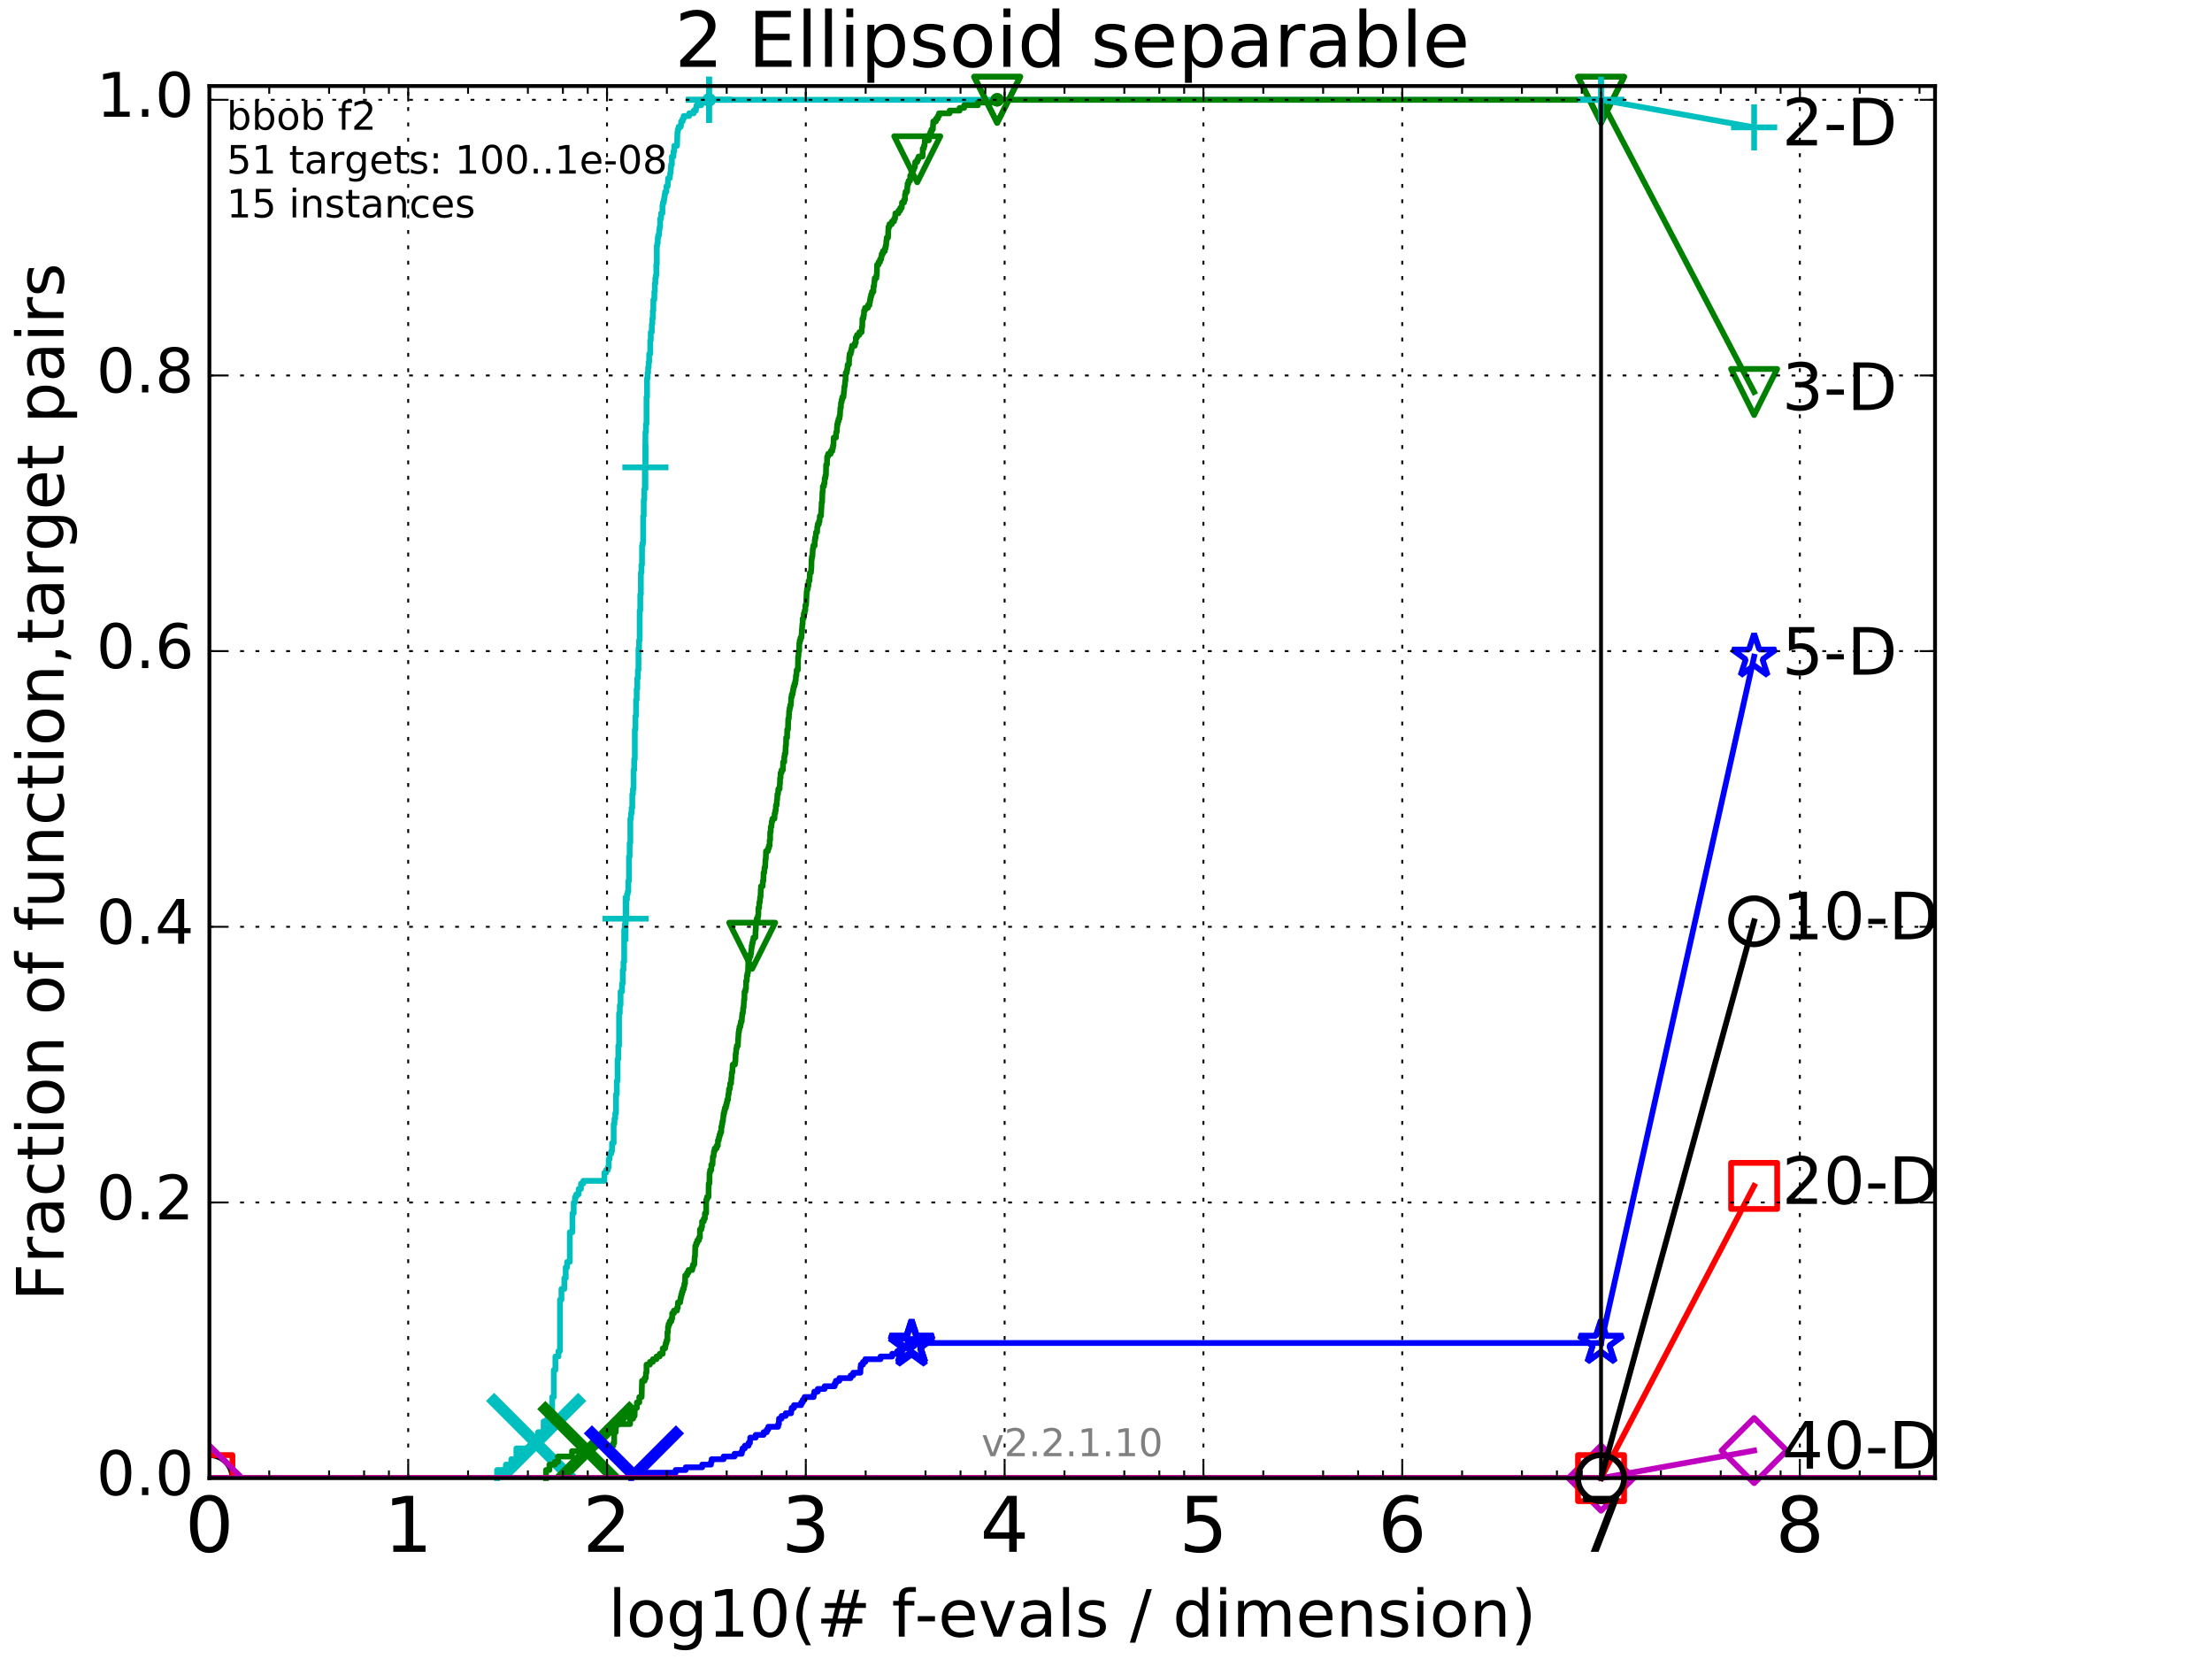 <?xml version="1.0" encoding="utf-8" standalone="no"?>
<!DOCTYPE svg PUBLIC "-//W3C//DTD SVG 1.1//EN"
  "http://www.w3.org/Graphics/SVG/1.1/DTD/svg11.dtd">
<!-- Created with matplotlib (http://matplotlib.org/) -->
<svg height="432pt" version="1.1" viewBox="0 0 576 432" width="576pt" xmlns="http://www.w3.org/2000/svg" xmlns:xlink="http://www.w3.org/1999/xlink">
 <defs>
  <style type="text/css">
*{stroke-linecap:butt;stroke-linejoin:round;stroke-miterlimit:100000;}
  </style>
 </defs>
 <g id="figure_1">
  <g id="patch_1">
   <path d="M 0 432 
L 576 432 
L 576 0 
L 0 0 
z
" style="fill:#ffffff;"/>
  </g>
  <g id="axes_1">
   <g id="patch_2">
    <path d="M 54.525 384.9 
L 503.88 384.9 
L 503.88 22.4 
L 54.525 22.4 
z
" style="fill:#ffffff;"/>
   </g>
   <g id="line2d_1">
    <defs>
     <path d="M 0 1.5 
C 0.398 1.5 0.779 1.342 1.061 1.061 
C 1.342 0.779 1.5 0.398 1.5 0 
C 1.5 -0.398 1.342 -0.779 1.061 -1.061 
C 0.779 -1.342 0.398 -1.5 0 -1.5 
C -0.398 -1.5 -0.779 -1.342 -1.061 -1.061 
C -1.342 -0.779 -1.5 -0.398 -1.5 0 
C -1.5 0.398 -1.342 0.779 -1.061 1.061 
C -0.779 1.342 -0.398 1.5 0 1.5 
z
" id="m7fabd695a2" style="stroke:#00bfbf;stroke-width:0.5;"/>
    </defs>
    <g>
     <use style="fill:#00bfbf;stroke:#00bfbf;stroke-width:0.5;" x="184.632" xlink:href="#m7fabd695a2" y="25.989"/>
     <use style="fill:#00bfbf;stroke:#00bfbf;stroke-width:0.5;" x="184.632" xlink:href="#m7fabd695a2" y="25.989"/>
    </g>
   </g>
   <g id="line2d_2">
    <path d="M 129.443 384.9 
L 129.443 382.789 
L 131.731 382.789 
L 131.731 381.381 
L 133.137 381.381 
L 133.137 379.974 
L 134.46 379.974 
L 134.46 377.159 
L 138.017 377.159 
L 138.017 376.455 
L 139.088 376.455 
L 139.088 375.751 
L 140.11 375.751 
L 140.11 372.936 
L 141.561 372.936 
L 141.561 370.121 
L 142.479 370.121 
L 142.479 369.418 
L 143.361 369.418 
L 143.361 368.01 
L 143.789 368.01 
L 143.789 363.788 
L 144.209 363.788 
L 144.209 356.75 
L 144.622 356.75 
L 144.622 353.231 
L 145.425 353.231 
L 145.425 351.824 
L 145.816 351.824 
L 145.816 338.453 
L 146.2 338.453 
L 146.2 335.638 
L 146.95 335.638 
L 146.95 332.823 
L 147.315 332.823 
L 147.315 330.008 
L 147.675 330.008 
L 147.675 328.6 
L 148.378 328.6 
L 148.378 320.859 
L 149.059 320.859 
L 149.059 315.933 
L 149.392 315.933 
L 149.392 313.118 
L 149.72 313.118 
L 149.72 311.71 
L 150.044 311.71 
L 150.044 311.007 
L 150.677 311.007 
L 150.677 309.599 
L 151.293 309.599 
L 151.293 308.192 
L 151.893 308.192 
L 151.893 307.488 
L 157.378 307.488 
L 157.378 305.377 
L 157.837 305.377 
L 157.837 304.673 
L 158.287 304.673 
L 158.287 303.969 
L 158.508 303.969 
L 158.508 301.858 
L 158.728 301.858 
L 158.728 300.45 
L 159.16 300.45 
L 159.16 299.747 
L 159.373 299.747 
L 159.373 297.635 
L 159.793 297.635 
L 159.793 292.709 
L 160.001 292.709 
L 160.001 291.302 
L 160.206 291.302 
L 160.206 289.894 
L 160.409 289.894 
L 160.409 284.968 
L 160.611 284.968 
L 160.611 281.449 
L 160.811 281.449 
L 160.811 275.819 
L 161.009 275.819 
L 161.009 272.301 
L 161.205 272.301 
L 161.205 263.856 
L 161.4 263.856 
L 161.4 261.744 
L 161.593 261.744 
L 161.593 258.226 
L 161.974 258.226 
L 161.974 256.114 
L 162.162 256.114 
L 162.162 252.596 
L 162.349 252.596 
L 162.349 250.484 
L 162.534 250.484 
L 162.534 242.039 
L 162.717 242.039 
L 162.717 240.632 
L 162.899 240.632 
L 162.899 239.224 
L 163.08 239.224 
L 163.08 234.298 
L 163.259 234.298 
L 163.259 232.891 
L 163.437 232.891 
L 163.437 232.187 
L 163.613 232.187 
L 163.613 229.372 
L 163.788 229.372 
L 163.788 223.038 
L 163.962 223.038 
L 163.962 219.519 
L 164.134 219.519 
L 164.134 213.186 
L 164.305 213.186 
L 164.305 211.778 
L 164.475 211.778 
L 164.475 210.371 
L 164.643 210.371 
L 164.643 206.852 
L 164.81 206.852 
L 164.81 205.445 
L 164.976 205.445 
L 164.976 200.518 
L 165.141 200.518 
L 165.141 197.703 
L 165.304 197.703 
L 165.304 189.962 
L 165.467 189.962 
L 165.467 186.443 
L 165.628 186.443 
L 165.628 182.221 
L 165.788 182.221 
L 165.788 179.406 
L 165.947 179.406 
L 165.947 176.591 
L 166.105 176.591 
L 166.105 174.48 
L 166.261 174.48 
L 166.261 168.85 
L 166.417 168.85 
L 166.417 166.738 
L 166.571 166.738 
L 166.571 158.997 
L 166.725 158.997 
L 166.725 154.775 
L 166.877 154.775 
L 166.877 149.145 
L 167.029 149.145 
L 167.029 147.034 
L 167.179 147.034 
L 167.179 142.107 
L 167.328 142.107 
L 167.328 141.404 
L 167.477 141.404 
L 167.477 134.366 
L 167.624 134.366 
L 167.624 130.144 
L 167.771 130.144 
L 167.771 127.329 
L 167.916 127.329 
L 167.916 121.699 
L 168.061 121.699 
L 168.061 112.55 
L 168.205 112.55 
L 168.205 110.439 
L 168.347 110.439 
L 168.347 103.401 
L 168.489 103.401 
L 168.489 98.475 
L 168.63 98.475 
L 168.63 97.068 
L 168.77 97.068 
L 168.77 95.66 
L 168.909 95.66 
L 168.909 94.253 
L 169.048 94.253 
L 169.048 92.141 
L 169.322 92.141 
L 169.322 88.623 
L 169.458 88.623 
L 169.458 86.511 
L 169.727 86.511 
L 169.727 84.4 
L 169.86 84.4 
L 169.86 82.993 
L 169.993 82.993 
L 169.993 80.881 
L 170.125 80.881 
L 170.125 78.066 
L 170.386 78.066 
L 170.386 75.955 
L 170.516 75.955 
L 170.516 73.844 
L 170.645 73.844 
L 170.645 72.436 
L 170.773 72.436 
L 170.773 71.733 
L 170.9 71.733 
L 170.9 68.918 
L 171.027 68.918 
L 171.027 63.991 
L 171.153 63.991 
L 171.153 63.288 
L 171.278 63.288 
L 171.278 61.88 
L 171.403 61.88 
L 171.403 61.176 
L 171.65 61.176 
L 171.65 59.769 
L 171.772 59.769 
L 171.772 59.065 
L 171.894 59.065 
L 171.894 56.954 
L 172.136 56.954 
L 172.136 55.546 
L 172.494 55.546 
L 172.494 53.435 
L 172.612 53.435 
L 172.612 52.731 
L 172.846 52.731 
L 172.846 52.028 
L 172.962 52.028 
L 172.962 51.324 
L 173.078 51.324 
L 173.078 50.62 
L 173.193 50.62 
L 173.193 49.917 
L 173.534 49.917 
L 173.534 48.509 
L 173.871 48.509 
L 173.982 46.398 
L 174.42 46.398 
L 174.529 44.99 
L 174.637 44.99 
L 174.744 42.879 
L 174.957 42.879 
L 174.957 40.768 
L 175.377 40.768 
L 175.377 39.36 
L 175.585 39.36 
L 175.585 37.953 
L 176.295 37.953 
L 176.395 34.434 
L 176.494 34.434 
L 176.494 33.73 
L 176.691 33.73 
L 176.691 33.027 
L 177.273 33.027 
L 177.368 31.619 
L 177.746 31.619 
L 177.746 30.915 
L 178.025 30.915 
L 178.025 30.212 
L 179.459 30.212 
L 179.459 29.508 
L 180.643 29.508 
L 180.643 28.804 
L 181.212 28.804 
L 181.212 28.1 
L 181.372 28.1 
L 181.372 27.397 
L 182.613 27.397 
L 182.613 26.693 
L 184.632 26.693 
L 184.632 25.989 
L 416.908 25.989 
L 416.908 25.989 
" style="fill:none;stroke:#00bfbf;stroke-linecap:square;stroke-width:1.5;"/>
   </g>
   <g id="line2d_3">
    <defs>
     <path d="M -6 0 
L 6 0 
M 0 6 
L 0 -6 
" id="mb53100353e" style="stroke:#00bfbf;stroke-width:1.5;"/>
    </defs>
    <g>
     <use style="fill:none;stroke:#00bfbf;stroke-width:1.5;" x="162.899" xlink:href="#mb53100353e" y="239.224"/>
     <use style="fill:none;stroke:#00bfbf;stroke-width:1.5;" x="168.061" xlink:href="#mb53100353e" y="121.699"/>
     <use style="fill:none;stroke:#00bfbf;stroke-width:1.5;" x="184.632" xlink:href="#mb53100353e" y="25.989"/>
     <use style="fill:none;stroke:#00bfbf;stroke-width:1.5;" x="184.632" xlink:href="#mb53100353e" y="25.989"/>
     <use style="fill:none;stroke:#00bfbf;stroke-width:1.5;" x="416.908" xlink:href="#mb53100353e" y="25.989"/>
    </g>
   </g>
   <g id="line2d_4">
    <path d="M -15527.947 743.811 
" style="fill:none;stroke:#00bfbf;stroke-linecap:square;stroke-width:1.5;"/>
    <g>
     <use style="fill:none;stroke:#00bfbf;stroke-width:1.5;" x="-15527.947" xlink:href="#mb53100353e" y="743.811"/>
    </g>
   </g>
   <g id="line2d_5">
    <path clip-path="url(#p342dc6259f)" d="M 139.605 375.751 
" style="fill:none;stroke:#00bfbf;stroke-linecap:square;"/>
    <defs>
     <path d="M -12 12 
L 12 -12 
M -12 -12 
L 12 12 
" id="mf5e04708c9" style="stroke:#00bfbf;stroke-width:3.0;"/>
    </defs>
    <g clip-path="url(#p342dc6259f)">
     <use style="fill:#00bfbf;stroke:#00bfbf;stroke-width:3.0;" x="139.605" xlink:href="#mf5e04708c9" y="375.751"/>
    </g>
   </g>
   <g id="line2d_6">
    <defs>
     <path d="M 0 1.5 
C 0.398 1.5 0.779 1.342 1.061 1.061 
C 1.342 0.779 1.5 0.398 1.5 0 
C 1.5 -0.398 1.342 -0.779 1.061 -1.061 
C 0.779 -1.342 0.398 -1.5 0 -1.5 
C -0.398 -1.5 -0.779 -1.342 -1.061 -1.061 
C -1.342 -0.779 -1.5 -0.398 -1.5 0 
C -1.5 0.398 -1.342 0.779 -1.061 1.061 
C -0.779 1.342 -0.398 1.5 0 1.5 
z
" id="m5ec4b49e51" style="stroke:#008000;stroke-width:0.5;"/>
    </defs>
    <g>
     <use style="fill:#008000;stroke:#008000;stroke-width:0.5;" x="259.663" xlink:href="#m5ec4b49e51" y="25.989"/>
     <use style="fill:#008000;stroke:#008000;stroke-width:0.5;" x="259.663" xlink:href="#m5ec4b49e51" y="25.989"/>
    </g>
   </g>
   <g id="line2d_7">
    <path d="M 142.177 384.9 
L 142.177 382.789 
L 143.071 382.789 
L 143.071 381.381 
L 144.485 381.381 
L 144.485 380.678 
L 145.293 380.678 
L 145.293 379.27 
L 148.947 379.27 
L 148.947 377.863 
L 153.601 377.863 
L 153.601 377.159 
L 153.964 377.159 
L 153.964 376.455 
L 159.724 376.455 
L 159.724 375.751 
L 159.932 375.751 
L 159.932 372.936 
L 160.342 372.936 
L 160.342 370.825 
L 164.077 370.825 
L 164.077 369.418 
L 164.866 369.418 
L 164.866 368.714 
L 165.25 368.714 
L 165.304 366.603 
L 165.841 366.603 
L 165.841 365.195 
L 166.469 365.195 
L 166.469 363.788 
L 167.079 363.788 
L 167.179 359.565 
L 167.868 359.565 
L 167.868 358.861 
L 168.157 358.861 
L 168.205 357.454 
L 168.347 357.454 
L 168.347 355.343 
L 169.231 355.343 
L 169.231 354.639 
L 169.993 354.639 
L 169.993 353.935 
L 170.943 353.935 
L 170.943 353.231 
L 171.772 353.231 
L 171.772 352.528 
L 172.573 352.528 
L 172.573 351.12 
L 173.193 351.12 
L 173.193 350.416 
L 173.345 350.416 
L 173.345 349.713 
L 173.572 349.713 
L 173.572 349.009 
L 173.796 349.009 
L 173.796 346.898 
L 173.945 346.898 
L 173.945 345.49 
L 174.092 345.49 
L 174.092 344.786 
L 174.384 344.786 
L 174.384 344.083 
L 174.815 344.083 
L 174.815 343.379 
L 175.028 343.379 
L 175.028 341.971 
L 175.481 341.971 
L 175.481 341.268 
L 176.295 341.268 
L 176.295 340.564 
L 176.494 340.564 
L 176.527 339.156 
L 177.113 339.156 
L 177.113 338.453 
L 177.241 338.453 
L 177.241 337.749 
L 177.4 337.749 
L 177.4 337.045 
L 177.59 337.045 
L 177.59 336.341 
L 177.809 336.341 
L 177.809 335.638 
L 178.087 335.638 
L 178.087 334.934 
L 178.21 334.934 
L 178.21 334.23 
L 178.393 334.23 
L 178.423 332.119 
L 178.903 332.119 
L 178.903 331.415 
L 179.285 331.415 
L 179.285 330.711 
L 180.255 330.711 
L 180.255 330.008 
L 180.45 330.008 
L 180.45 329.304 
L 180.78 329.304 
L 180.888 327.193 
L 180.97 327.193 
L 181.051 324.378 
L 181.292 324.378 
L 181.292 323.674 
L 181.584 323.674 
L 181.584 322.97 
L 182.001 322.97 
L 182.001 322.267 
L 182.258 322.267 
L 182.258 320.155 
L 182.638 320.155 
L 182.638 319.452 
L 182.813 319.452 
L 182.813 318.044 
L 183.257 318.044 
L 183.257 317.34 
L 183.549 317.34 
L 183.549 315.933 
L 183.884 315.933 
L 183.884 312.414 
L 184.097 312.414 
L 184.097 311.71 
L 184.493 311.71 
L 184.54 308.192 
L 184.724 308.192 
L 184.769 305.377 
L 184.906 305.377 
L 184.906 304.673 
L 185.222 304.673 
L 185.222 303.265 
L 185.533 303.265 
L 185.621 301.154 
L 185.818 301.154 
L 185.905 299.747 
L 186.1 299.747 
L 186.1 299.043 
L 186.611 299.043 
L 186.611 298.339 
L 186.925 298.339 
L 186.945 296.932 
L 187.172 296.932 
L 187.172 296.228 
L 187.336 296.228 
L 187.336 295.524 
L 187.559 295.524 
L 187.559 294.82 
L 187.82 294.82 
L 187.82 293.413 
L 187.979 293.413 
L 187.979 292.709 
L 188.098 292.709 
L 188.098 292.005 
L 188.255 292.005 
L 188.352 290.598 
L 188.411 290.598 
L 188.411 289.894 
L 188.585 289.894 
L 188.585 289.19 
L 188.758 289.19 
L 188.758 288.487 
L 189.024 288.487 
L 189.024 287.783 
L 189.212 287.783 
L 189.212 287.079 
L 189.362 287.079 
L 189.362 286.375 
L 189.584 286.375 
L 189.64 284.968 
L 189.75 284.968 
L 189.841 283.56 
L 190.059 283.56 
L 190.131 282.153 
L 190.364 282.153 
L 190.417 280.745 
L 190.506 280.745 
L 190.541 279.338 
L 190.682 279.338 
L 190.787 277.227 
L 191.374 277.227 
L 191.374 276.523 
L 191.493 276.523 
L 191.561 274.412 
L 191.628 274.412 
L 191.729 273.004 
L 191.863 273.004 
L 191.863 272.301 
L 192.144 272.301 
L 192.226 270.189 
L 192.259 270.189 
L 192.324 268.782 
L 192.438 268.782 
L 192.438 268.078 
L 192.552 268.078 
L 192.552 267.374 
L 192.793 267.374 
L 192.793 266.671 
L 192.921 266.671 
L 192.921 265.967 
L 193.158 265.967 
L 193.205 264.559 
L 193.283 264.559 
L 193.283 263.856 
L 193.439 263.856 
L 193.517 262.448 
L 193.625 262.448 
L 193.733 260.337 
L 193.84 260.337 
L 193.87 258.226 
L 194.113 258.226 
L 194.113 257.522 
L 194.248 257.522 
L 194.293 255.411 
L 194.457 255.411 
L 194.487 254.003 
L 194.649 254.003 
L 194.649 253.299 
L 194.781 253.299 
L 194.869 249.781 
L 195.13 249.781 
L 195.13 249.077 
L 195.43 249.077 
L 195.43 248.373 
L 195.572 248.373 
L 195.671 246.966 
L 195.727 246.966 
L 195.727 246.262 
L 195.867 246.262 
L 195.867 245.558 
L 196.02 245.558 
L 196.02 244.854 
L 196.186 244.854 
L 196.186 244.151 
L 196.675 244.151 
L 196.769 242.039 
L 196.809 242.039 
L 196.849 240.632 
L 197.009 240.632 
L 197.036 239.224 
L 197.325 239.224 
L 197.325 238.521 
L 197.468 238.521 
L 197.494 236.409 
L 197.688 236.409 
L 197.714 235.002 
L 197.842 235.002 
L 197.944 233.594 
L 198.045 233.594 
L 198.109 231.483 
L 198.159 231.483 
L 198.159 230.779 
L 198.596 230.779 
L 198.657 229.372 
L 198.78 229.372 
L 198.829 227.261 
L 199 227.261 
L 199.084 225.853 
L 199.241 225.853 
L 199.325 223.742 
L 199.408 223.742 
L 199.468 221.631 
L 199.973 221.631 
L 199.973 220.927 
L 200.204 220.927 
L 200.204 220.223 
L 200.41 220.223 
L 200.41 218.816 
L 200.535 218.816 
L 200.547 216.705 
L 200.682 216.705 
L 200.705 215.297 
L 200.873 215.297 
L 200.973 213.89 
L 201.128 213.89 
L 201.128 213.186 
L 201.663 213.186 
L 201.716 211.778 
L 201.877 211.778 
L 201.877 211.075 
L 202.005 211.075 
L 202.058 209.667 
L 202.237 209.667 
L 202.311 208.26 
L 202.363 208.26 
L 202.425 206.852 
L 202.581 206.852 
L 202.674 205.445 
L 203.001 205.445 
L 203.062 204.037 
L 203.113 204.037 
L 203.123 202.63 
L 203.254 202.63 
L 203.274 201.222 
L 203.513 201.222 
L 203.513 200.518 
L 203.858 200.518 
L 203.927 198.407 
L 204.217 198.407 
L 204.227 197 
L 204.332 197 
L 204.332 196.296 
L 204.504 196.296 
L 204.589 194.185 
L 204.674 194.185 
L 204.712 192.073 
L 204.955 192.073 
L 204.983 189.962 
L 205.187 189.962 
L 205.26 187.147 
L 205.398 187.147 
L 205.507 185.036 
L 205.607 185.036 
L 205.607 184.332 
L 205.769 184.332 
L 205.769 183.628 
L 205.939 183.628 
L 206.037 181.517 
L 206.169 181.517 
L 206.169 180.813 
L 206.406 180.813 
L 206.406 180.11 
L 206.519 180.11 
L 206.519 179.406 
L 206.649 179.406 
L 206.649 178.702 
L 206.881 178.702 
L 206.881 177.998 
L 207.085 177.998 
L 207.085 177.295 
L 207.204 177.295 
L 207.262 175.887 
L 207.388 175.887 
L 207.447 174.48 
L 207.753 174.48 
L 207.827 170.961 
L 207.917 170.961 
L 207.957 169.553 
L 208.104 169.553 
L 208.136 167.442 
L 208.233 167.442 
L 208.233 166.738 
L 208.449 166.738 
L 208.449 166.035 
L 208.702 166.035 
L 208.805 163.923 
L 208.836 163.923 
L 208.938 162.516 
L 209.008 162.516 
L 209.008 161.109 
L 209.232 161.109 
L 209.324 159.701 
L 209.53 159.701 
L 209.53 158.997 
L 209.697 158.997 
L 209.719 157.59 
L 209.899 157.59 
L 209.996 155.479 
L 210.011 155.479 
L 210.056 154.071 
L 210.145 154.071 
L 210.145 153.367 
L 210.358 153.367 
L 210.358 152.664 
L 210.497 152.664 
L 210.576 151.256 
L 210.793 151.256 
L 210.893 149.145 
L 211.163 149.145 
L 211.269 147.737 
L 211.283 147.737 
L 211.318 145.626 
L 211.402 145.626 
L 211.402 144.922 
L 211.555 144.922 
L 211.659 142.811 
L 211.763 142.811 
L 211.763 142.107 
L 212.131 142.107 
L 212.145 140.7 
L 212.259 140.7 
L 212.259 139.996 
L 212.4 139.996 
L 212.493 138.589 
L 212.765 138.589 
L 212.817 137.181 
L 212.929 137.181 
L 212.929 136.477 
L 213.24 136.477 
L 213.24 135.774 
L 213.407 135.774 
L 213.483 134.366 
L 213.781 134.366 
L 213.881 132.255 
L 213.906 132.255 
L 213.95 130.847 
L 214.068 130.847 
L 214.167 128.032 
L 214.229 128.032 
L 214.278 126.625 
L 214.553 126.625 
L 214.553 125.921 
L 214.705 125.921 
L 214.753 124.514 
L 214.933 124.514 
L 214.933 123.81 
L 215.064 123.81 
L 215.123 120.995 
L 215.341 120.995 
L 215.388 118.884 
L 215.638 118.884 
L 215.638 118.18 
L 216.311 118.18 
L 216.311 117.476 
L 216.723 117.476 
L 216.723 116.772 
L 216.899 116.772 
L 216.899 116.069 
L 217.024 116.069 
L 217.101 113.957 
L 217.674 113.957 
L 217.726 112.55 
L 217.889 112.55 
L 217.957 111.142 
L 218.004 111.142 
L 218.004 110.439 
L 218.155 110.439 
L 218.155 109.735 
L 218.361 109.735 
L 218.361 109.031 
L 218.601 109.031 
L 218.601 108.327 
L 218.717 108.327 
L 218.823 106.216 
L 218.948 106.216 
L 219.008 104.809 
L 219.152 104.809 
L 219.152 104.105 
L 219.33 104.105 
L 219.33 103.401 
L 219.637 103.401 
L 219.743 101.994 
L 219.782 101.994 
L 219.883 100.586 
L 219.978 100.586 
L 220.088 99.179 
L 220.154 99.179 
L 220.225 97.068 
L 220.502 97.068 
L 220.502 96.364 
L 220.627 96.364 
L 220.725 94.956 
L 221.064 94.956 
L 221.145 92.845 
L 221.24 92.845 
L 221.24 92.141 
L 221.541 92.141 
L 221.541 91.438 
L 221.718 91.438 
L 221.718 90.734 
L 221.859 90.734 
L 221.859 90.03 
L 222.597 90.03 
L 222.597 89.326 
L 222.842 89.326 
L 222.846 87.919 
L 223.159 87.919 
L 223.159 87.215 
L 223.776 87.215 
L 223.776 86.511 
L 224.357 86.511 
L 224.444 85.104 
L 224.522 85.104 
L 224.572 82.993 
L 224.805 82.993 
L 224.805 82.289 
L 224.947 82.289 
L 224.996 80.881 
L 225.254 80.881 
L 225.254 80.178 
L 225.997 80.178 
L 225.997 79.474 
L 226.402 79.474 
L 226.402 78.77 
L 226.538 78.77 
L 226.538 78.066 
L 226.659 78.066 
L 226.659 77.363 
L 226.835 77.363 
L 226.835 76.659 
L 227.059 76.659 
L 227.059 75.955 
L 227.436 75.955 
L 227.46 74.548 
L 227.603 74.548 
L 227.702 73.14 
L 227.769 73.14 
L 227.769 72.436 
L 228.194 72.436 
L 228.194 71.733 
L 228.313 71.733 
L 228.392 68.918 
L 228.782 68.918 
L 228.782 68.214 
L 229.166 68.214 
L 229.166 67.51 
L 229.465 67.51 
L 229.465 66.806 
L 229.596 66.806 
L 229.596 66.103 
L 229.905 66.103 
L 229.905 65.399 
L 230.412 65.399 
L 230.412 64.695 
L 230.609 64.695 
L 230.609 63.991 
L 230.74 63.991 
L 230.808 62.584 
L 230.902 62.584 
L 230.902 61.88 
L 231.234 61.88 
L 231.326 59.769 
L 231.349 59.769 
L 231.349 59.065 
L 231.613 59.065 
L 231.613 58.361 
L 232.244 58.361 
L 232.244 57.658 
L 232.801 57.658 
L 232.801 56.954 
L 233.064 56.954 
L 233.157 55.546 
L 233.948 55.546 
L 233.948 54.843 
L 234.417 54.843 
L 234.417 54.139 
L 234.815 54.139 
L 234.884 52.731 
L 235.4 52.731 
L 235.4 52.028 
L 235.643 52.028 
L 235.665 50.62 
L 235.807 50.62 
L 235.807 49.917 
L 236.209 49.917 
L 236.272 48.509 
L 236.325 48.509 
L 236.325 47.805 
L 236.579 47.805 
L 236.579 47.102 
L 236.982 47.102 
L 237.029 45.694 
L 237.322 45.694 
L 237.329 44.287 
L 237.914 44.287 
L 237.914 43.583 
L 238.23 43.583 
L 238.323 42.175 
L 238.851 42.175 
L 238.851 41.472 
L 239.188 41.472 
L 239.188 40.768 
L 240.234 40.768 
L 240.282 38.657 
L 240.58 38.657 
L 240.58 37.953 
L 240.763 37.953 
L 240.808 36.545 
L 241.873 36.545 
L 241.927 35.138 
L 242.241 35.138 
L 242.241 34.434 
L 242.532 34.434 
L 242.532 33.73 
L 242.903 33.73 
L 242.967 32.323 
L 243.018 32.323 
L 243.018 31.619 
L 243.72 31.619 
L 243.72 30.915 
L 244.193 30.915 
L 244.193 30.212 
L 244.524 30.212 
L 244.524 29.508 
L 247.276 29.508 
L 247.276 28.804 
L 249.873 28.804 
L 249.873 28.1 
L 251.066 28.1 
L 251.066 27.397 
L 254.646 27.397 
L 254.646 26.693 
L 259.663 26.693 
L 259.663 25.989 
L 416.908 25.989 
L 416.908 25.989 
" style="fill:none;stroke:#008000;stroke-linecap:square;stroke-width:1.5;"/>
   </g>
   <g id="line2d_8">
    <defs>
     <path d="M -0 6 
L 6 -6 
L -6 -6 
z
" id="m93c6a2b6d7" style="stroke:#008000;stroke-linejoin:miter;stroke-width:1.5;"/>
    </defs>
    <g>
     <use style="fill:none;stroke:#008000;stroke-linejoin:miter;stroke-width:1.5;" x="195.867" xlink:href="#m93c6a2b6d7" y="246.262"/>
     <use style="fill:none;stroke:#008000;stroke-linejoin:miter;stroke-width:1.5;" x="238.851" xlink:href="#m93c6a2b6d7" y="41.472"/>
     <use style="fill:none;stroke:#008000;stroke-linejoin:miter;stroke-width:1.5;" x="259.663" xlink:href="#m93c6a2b6d7" y="25.989"/>
     <use style="fill:none;stroke:#008000;stroke-linejoin:miter;stroke-width:1.5;" x="259.663" xlink:href="#m93c6a2b6d7" y="25.989"/>
     <use style="fill:none;stroke:#008000;stroke-linejoin:miter;stroke-width:1.5;" x="416.908" xlink:href="#m93c6a2b6d7" y="25.989"/>
    </g>
   </g>
   <g id="line2d_9">
    <path d="M -15527.947 743.811 
" style="fill:none;stroke:#008000;stroke-linecap:square;stroke-width:1.5;"/>
    <g>
     <use style="fill:none;stroke:#008000;stroke-linejoin:miter;stroke-width:1.5;" x="-15527.947" xlink:href="#m93c6a2b6d7" y="743.811"/>
    </g>
   </g>
   <g id="line2d_10">
    <path clip-path="url(#p342dc6259f)" d="M 152.952 377.863 
" style="fill:none;stroke:#008000;stroke-linecap:square;"/>
    <defs>
     <path d="M -12 12 
L 12 -12 
M -12 -12 
L 12 12 
" id="m1097f0e163" style="stroke:#008000;stroke-width:3.0;"/>
    </defs>
    <g clip-path="url(#p342dc6259f)">
     <use style="fill:#008000;stroke:#008000;stroke-width:3.0;" x="152.952" xlink:href="#m1097f0e163" y="377.863"/>
    </g>
   </g>
   <g id="line2d_11">
    <defs>
     <path d="M 0 1.5 
C 0.398 1.5 0.779 1.342 1.061 1.061 
C 1.342 0.779 1.5 0.398 1.5 0 
C 1.5 -0.398 1.342 -0.779 1.061 -1.061 
C 0.779 -1.342 0.398 -1.5 0 -1.5 
C -0.398 -1.5 -0.779 -1.342 -1.061 -1.061 
C -1.342 -0.779 -1.5 -0.398 -1.5 0 
C -1.5 0.398 -1.342 0.779 -1.061 1.061 
C -0.779 1.342 -0.398 1.5 0 1.5 
z
" id="m4d3c182da5" style="stroke:#0000ff;stroke-width:0.5;"/>
    </defs>
    <g>
     <use style="fill:#0000ff;stroke:#0000ff;stroke-width:0.5;" x="237.373" xlink:href="#m4d3c182da5" y="349.713"/>
     <use style="fill:#0000ff;stroke:#0000ff;stroke-width:0.5;" x="237.373" xlink:href="#m4d3c182da5" y="349.713"/>
    </g>
   </g>
   <g id="line2d_12">
    <path d="M 164.373 384.9 
L 164.373 384.196 
L 166.571 384.196 
L 166.571 383.493 
L 175.933 383.493 
L 175.933 382.789 
L 178.556 382.789 
L 178.556 382.085 
L 182.853 382.085 
L 182.853 381.381 
L 185.136 381.381 
L 185.136 380.678 
L 185.311 380.678 
L 185.311 379.974 
L 188.43 379.974 
L 188.43 379.27 
L 191.282 379.27 
L 191.282 378.566 
L 193.142 378.566 
L 193.142 377.863 
L 193.349 377.863 
L 193.349 377.159 
L 193.949 377.159 
L 193.949 376.455 
L 194.913 376.455 
L 194.913 375.751 
L 195.285 375.751 
L 195.285 375.048 
L 195.354 375.048 
L 195.354 374.344 
L 196.788 374.344 
L 196.788 373.64 
L 198.844 373.64 
L 198.844 372.936 
L 199.678 372.936 
L 199.678 372.233 
L 200.071 372.233 
L 200.071 371.529 
L 202.62 371.529 
L 202.62 370.825 
L 202.83 370.825 
L 202.83 370.121 
L 202.849 370.121 
L 202.849 369.418 
L 203.519 369.418 
L 203.519 368.714 
L 204.595 368.714 
L 204.595 368.01 
L 205.998 368.01 
L 205.998 367.306 
L 206.13 367.306 
L 206.13 366.603 
L 206.753 366.603 
L 206.753 365.899 
L 208.622 365.899 
L 208.622 365.195 
L 209.04 365.195 
L 209.04 364.491 
L 209.501 364.491 
L 209.501 363.788 
L 211.872 363.788 
L 211.872 363.084 
L 212.044 363.084 
L 212.044 362.38 
L 212.947 362.38 
L 212.947 361.676 
L 214.73 361.676 
L 214.73 360.973 
L 217.345 360.973 
L 217.345 360.269 
L 217.652 360.269 
L 217.652 359.565 
L 218.561 359.565 
L 218.561 358.861 
L 221.509 358.861 
L 221.509 358.158 
L 222.179 358.158 
L 222.179 357.454 
L 224.039 357.454 
L 224.039 356.75 
L 224.068 356.75 
L 224.068 356.046 
L 224.156 356.046 
L 224.156 355.343 
L 224.722 355.343 
L 224.722 354.639 
L 225.319 354.639 
L 225.319 353.935 
L 229.291 353.935 
L 229.291 353.231 
L 232.321 353.231 
L 232.321 352.528 
L 233.66 352.528 
L 233.66 351.824 
L 234.303 351.824 
L 234.303 351.12 
L 236.841 351.12 
L 236.841 350.416 
L 237.373 350.416 
L 237.373 349.713 
L 416.908 349.713 
" style="fill:none;stroke:#0000ff;stroke-linecap:square;stroke-width:1.5;"/>
   </g>
   <g id="line2d_13">
    <defs>
     <path d="M 0 -6 
L -1.347 -1.854 
L -5.706 -1.854 
L -2.18 0.708 
L -3.527 4.854 
L -0 2.292 
L 3.527 4.854 
L 2.18 0.708 
L 5.706 -1.854 
L 1.347 -1.854 
z
" id="m8d0522d290" style="stroke:#0000ff;stroke-linejoin:bevel;stroke-width:1.5;"/>
    </defs>
    <g>
     <use style="fill:none;stroke:#0000ff;stroke-linejoin:bevel;stroke-width:1.5;" x="237.373" xlink:href="#m8d0522d290" y="350.416"/>
     <use style="fill:none;stroke:#0000ff;stroke-linejoin:bevel;stroke-width:1.5;" x="237.373" xlink:href="#m8d0522d290" y="349.713"/>
     <use style="fill:none;stroke:#0000ff;stroke-linejoin:bevel;stroke-width:1.5;" x="237.373" xlink:href="#m8d0522d290" y="349.713"/>
     <use style="fill:none;stroke:#0000ff;stroke-linejoin:bevel;stroke-width:1.5;" x="237.373" xlink:href="#m8d0522d290" y="349.713"/>
     <use style="fill:none;stroke:#0000ff;stroke-linejoin:bevel;stroke-width:1.5;" x="416.908" xlink:href="#m8d0522d290" y="349.713"/>
    </g>
   </g>
   <g id="line2d_14">
    <path d="M -15527.947 743.811 
" style="fill:none;stroke:#0000ff;stroke-linecap:square;stroke-width:1.5;"/>
    <g>
     <use style="fill:none;stroke:#0000ff;stroke-linejoin:bevel;stroke-width:1.5;" x="-15527.947" xlink:href="#m8d0522d290" y="743.811"/>
    </g>
   </g>
   <g id="line2d_15">
    <path clip-path="url(#p342dc6259f)" d="M 165.075 384.196 
" style="fill:none;stroke:#0000ff;stroke-linecap:square;"/>
    <defs>
     <path d="M -12 12 
L 12 -12 
M -12 -12 
L 12 12 
" id="m3dd7a0d02e" style="stroke:#0000ff;stroke-width:3.0;"/>
    </defs>
    <g clip-path="url(#p342dc6259f)">
     <use style="fill:#0000ff;stroke:#0000ff;stroke-width:3.0;" x="165.075" xlink:href="#m3dd7a0d02e" y="384.196"/>
    </g>
   </g>
   <g id="line2d_16">
    <path clip-path="url(#p342dc6259f)" d="M 54.525 384.9 
L 54.525 384.9 
L 54.525 384.9 
L 54.525 384.9 
L 503.88 384.9 
" style="fill:none;stroke:#000000;stroke-linecap:square;stroke-width:1.5;"/>
   </g>
   <g id="line2d_17">
    <defs>
     <path d="M 0 6 
C 1.591 6 3.117 5.368 4.243 4.243 
C 5.368 3.117 6 1.591 6 0 
C 6 -1.591 5.368 -3.117 4.243 -4.243 
C 3.117 -5.368 1.591 -6 0 -6 
C -1.591 -6 -3.117 -5.368 -4.243 -4.243 
C -5.368 -3.117 -6 -1.591 -6 0 
C -6 1.591 -5.368 3.117 -4.243 4.243 
C -3.117 5.368 -1.591 6 0 6 
z
" id="m81af5aa3be" style="stroke:#000000;stroke-width:1.5;"/>
    </defs>
    <g clip-path="url(#p342dc6259f)">
     <use style="fill:none;stroke:#000000;stroke-width:1.5;" x="54.525" xlink:href="#m81af5aa3be" y="384.9"/>
    </g>
   </g>
   <g id="line2d_18">
    <path clip-path="url(#p342dc6259f)" d="M -15527.947 743.811 
" style="fill:none;stroke:#000000;stroke-linecap:square;stroke-width:1.5;"/>
    <g clip-path="url(#p342dc6259f)">
     <use style="fill:none;stroke:#000000;stroke-width:1.5;" x="-15527.947" xlink:href="#m81af5aa3be" y="743.811"/>
     <use style="fill:none;stroke:#000000;stroke-width:1.5;" x="-1.0" xlink:href="#m81af5aa3be" y="743.811"/>
     <use style="fill:none;stroke:#000000;stroke-width:1.5;" x="503.88" xlink:href="#m81af5aa3be" y="743.811"/>
    </g>
   </g>
   <g id="line2d_19">
    <path clip-path="url(#p342dc6259f)" d="M 54.525 384.9 
L 54.525 384.9 
L 54.525 384.9 
L 54.525 384.9 
L 503.88 384.9 
" style="fill:none;stroke:#ff0000;stroke-linecap:square;stroke-width:1.5;"/>
   </g>
   <g id="line2d_20">
    <defs>
     <path d="M -6 6 
L 6 6 
L 6 -6 
L -6 -6 
z
" id="mfeb98e0fd1" style="stroke:#ff0000;stroke-linejoin:miter;stroke-width:1.5;"/>
    </defs>
    <g clip-path="url(#p342dc6259f)">
     <use style="fill:none;stroke:#ff0000;stroke-linejoin:miter;stroke-width:1.5;" x="54.525" xlink:href="#mfeb98e0fd1" y="384.9"/>
    </g>
   </g>
   <g id="line2d_21">
    <path clip-path="url(#p342dc6259f)" d="M -15527.947 743.811 
" style="fill:none;stroke:#ff0000;stroke-linecap:square;stroke-width:1.5;"/>
    <g clip-path="url(#p342dc6259f)">
     <use style="fill:none;stroke:#ff0000;stroke-linejoin:miter;stroke-width:1.5;" x="-15527.947" xlink:href="#mfeb98e0fd1" y="743.811"/>
     <use style="fill:none;stroke:#ff0000;stroke-linejoin:miter;stroke-width:1.5;" x="-1.0" xlink:href="#mfeb98e0fd1" y="743.811"/>
     <use style="fill:none;stroke:#ff0000;stroke-linejoin:miter;stroke-width:1.5;" x="503.88" xlink:href="#mfeb98e0fd1" y="743.811"/>
    </g>
   </g>
   <g id="line2d_22">
    <path clip-path="url(#p342dc6259f)" d="M 54.525 384.9 
L 54.525 384.9 
L 54.525 384.9 
L 54.525 384.9 
L 503.88 384.9 
" style="fill:none;stroke:#bf00bf;stroke-linecap:square;stroke-width:1.5;"/>
   </g>
   <g id="line2d_23">
    <defs>
     <path d="M -0 8.485 
L 8.485 0 
L 0 -8.485 
L -8.485 -0 
z
" id="mffc5bcee54" style="stroke:#bf00bf;stroke-linejoin:miter;stroke-width:1.5;"/>
    </defs>
    <g clip-path="url(#p342dc6259f)">
     <use style="fill:none;stroke:#bf00bf;stroke-linejoin:miter;stroke-width:1.5;" x="54.525" xlink:href="#mffc5bcee54" y="384.9"/>
    </g>
   </g>
   <g id="line2d_24">
    <path clip-path="url(#p342dc6259f)" d="M -15527.947 743.811 
" style="fill:none;stroke:#bf00bf;stroke-linecap:square;stroke-width:1.5;"/>
    <g clip-path="url(#p342dc6259f)">
     <use style="fill:none;stroke:#bf00bf;stroke-linejoin:miter;stroke-width:1.5;" x="-15527.947" xlink:href="#mffc5bcee54" y="743.811"/>
     <use style="fill:none;stroke:#bf00bf;stroke-linejoin:miter;stroke-width:1.5;" x="-1.0" xlink:href="#mffc5bcee54" y="743.811"/>
     <use style="fill:none;stroke:#bf00bf;stroke-linejoin:miter;stroke-width:1.5;" x="503.88" xlink:href="#mffc5bcee54" y="743.811"/>
    </g>
   </g>
   <g id="line2d_25">
    <path d="M 416.908 384.9 
L 456.77 377.722 
" style="fill:none;stroke:#bf00bf;stroke-linecap:square;stroke-width:1.5;"/>
    <g>
     <use style="fill:none;stroke:#bf00bf;stroke-linejoin:miter;stroke-width:1.5;" x="416.908" xlink:href="#mffc5bcee54" y="384.9"/>
     <use style="fill:none;stroke:#bf00bf;stroke-linejoin:miter;stroke-width:1.5;" x="456.77" xlink:href="#mffc5bcee54" y="377.722"/>
    </g>
   </g>
   <g id="line2d_26">
    <path d="M 416.908 384.9 
L 456.77 308.811 
" style="fill:none;stroke:#ff0000;stroke-linecap:square;stroke-width:1.5;"/>
    <g>
     <use style="fill:none;stroke:#ff0000;stroke-linejoin:miter;stroke-width:1.5;" x="416.908" xlink:href="#mfeb98e0fd1" y="384.9"/>
     <use style="fill:none;stroke:#ff0000;stroke-linejoin:miter;stroke-width:1.5;" x="456.77" xlink:href="#mfeb98e0fd1" y="308.811"/>
    </g>
   </g>
   <g id="line2d_27">
    <path d="M 416.908 384.9 
L 456.77 239.9 
" style="fill:none;stroke:#000000;stroke-linecap:square;stroke-width:1.5;"/>
    <g>
     <use style="fill:none;stroke:#000000;stroke-width:1.5;" x="416.908" xlink:href="#m81af5aa3be" y="384.9"/>
     <use style="fill:none;stroke:#000000;stroke-width:1.5;" x="456.77" xlink:href="#m81af5aa3be" y="239.9"/>
    </g>
   </g>
   <g id="line2d_28">
    <path d="M 416.908 349.713 
L 456.77 170.989 
" style="fill:none;stroke:#0000ff;stroke-linecap:square;stroke-width:1.5;"/>
    <g>
     <use style="fill:none;stroke:#0000ff;stroke-linejoin:bevel;stroke-width:1.5;" x="416.908" xlink:href="#m8d0522d290" y="349.713"/>
     <use style="fill:none;stroke:#0000ff;stroke-linejoin:bevel;stroke-width:1.5;" x="456.77" xlink:href="#m8d0522d290" y="170.989"/>
    </g>
   </g>
   <g id="line2d_29">
    <path d="M 416.908 25.989 
L 456.77 102.078 
" style="fill:none;stroke:#008000;stroke-linecap:square;stroke-width:1.5;"/>
    <g>
     <use style="fill:none;stroke:#008000;stroke-linejoin:miter;stroke-width:1.5;" x="416.908" xlink:href="#m93c6a2b6d7" y="25.989"/>
     <use style="fill:none;stroke:#008000;stroke-linejoin:miter;stroke-width:1.5;" x="456.77" xlink:href="#m93c6a2b6d7" y="102.078"/>
    </g>
   </g>
   <g id="line2d_30">
    <path d="M 416.908 25.989 
L 456.77 33.167 
" style="fill:none;stroke:#00bfbf;stroke-linecap:square;stroke-width:1.5;"/>
    <g>
     <use style="fill:none;stroke:#00bfbf;stroke-width:1.5;" x="416.908" xlink:href="#mb53100353e" y="25.989"/>
     <use style="fill:none;stroke:#00bfbf;stroke-width:1.5;" x="456.77" xlink:href="#mb53100353e" y="33.167"/>
    </g>
   </g>
   <g id="line2d_31">
    <path d="M 416.908 384.9 
L 416.908 25.989 
" style="fill:none;stroke:#000000;stroke-linecap:square;"/>
   </g>
   <g id="patch_3">
    <path d="M 54.525 22.4 
L 503.88 22.4 
" style="fill:none;stroke:#000000;stroke-linecap:square;stroke-linejoin:miter;"/>
   </g>
   <g id="patch_4">
    <path d="M 503.88 384.9 
L 503.88 22.4 
" style="fill:none;stroke:#000000;stroke-linecap:square;stroke-linejoin:miter;"/>
   </g>
   <g id="patch_5">
    <path d="M 54.525 384.9 
L 503.88 384.9 
" style="fill:none;stroke:#000000;stroke-linecap:square;stroke-linejoin:miter;"/>
   </g>
   <g id="patch_6">
    <path d="M 54.525 384.9 
L 54.525 22.4 
" style="fill:none;stroke:#000000;stroke-linecap:square;stroke-linejoin:miter;"/>
   </g>
   <g id="matplotlib.axis_1">
    <g id="xtick_1">
     <g id="line2d_32">
      <path clip-path="url(#p342dc6259f)" d="M 54.525 384.9 
L 54.525 22.4 
" style="fill:none;stroke:#000000;stroke-dasharray:1,3;stroke-dashoffset:0.0;stroke-width:0.5;"/>
     </g>
     <g id="line2d_33">
      <defs>
       <path d="M 0 0 
L 0 -4 
" id="m7985002558" style="stroke:#000000;stroke-width:0.5;"/>
      </defs>
      <g>
       <use style="stroke:#000000;stroke-width:0.5;" x="54.525" xlink:href="#m7985002558" y="384.9"/>
      </g>
     </g>
     <g id="line2d_34">
      <defs>
       <path d="M 0 0 
L 0 4 
" id="m5cf8077b7a" style="stroke:#000000;stroke-width:0.5;"/>
      </defs>
      <g>
       <use style="stroke:#000000;stroke-width:0.5;" x="54.525" xlink:href="#m5cf8077b7a" y="22.4"/>
      </g>
     </g>
     <g id="text_1">
      <!-- 0 -->
      <defs>
       <path d="M 31.781 66.406 
Q 24.172 66.406 20.328 58.906 
Q 16.5 51.422 16.5 36.375 
Q 16.5 21.391 20.328 13.891 
Q 24.172 6.391 31.781 6.391 
Q 39.453 6.391 43.281 13.891 
Q 47.125 21.391 47.125 36.375 
Q 47.125 51.422 43.281 58.906 
Q 39.453 66.406 31.781 66.406 
M 31.781 74.219 
Q 44.047 74.219 50.516 64.516 
Q 56.984 54.828 56.984 36.375 
Q 56.984 17.969 50.516 8.266 
Q 44.047 -1.422 31.781 -1.422 
Q 19.531 -1.422 13.062 8.266 
Q 6.594 17.969 6.594 36.375 
Q 6.594 54.828 13.062 64.516 
Q 19.531 74.219 31.781 74.219 
" id="BitstreamVeraSans-Roman-30"/>
      </defs>
      <g transform="translate(48.163 404.097)scale(0.2 -0.2)">
       <use xlink:href="#BitstreamVeraSans-Roman-30"/>
      </g>
     </g>
    </g>
    <g id="xtick_2">
     <g id="line2d_35">
      <path clip-path="url(#p342dc6259f)" d="M 106.294 384.9 
L 106.294 22.4 
" style="fill:none;stroke:#000000;stroke-dasharray:1,3;stroke-dashoffset:0.0;stroke-width:0.5;"/>
     </g>
     <g id="line2d_36">
      <g>
       <use style="stroke:#000000;stroke-width:0.5;" x="106.294" xlink:href="#m7985002558" y="384.9"/>
      </g>
     </g>
     <g id="line2d_37">
      <g>
       <use style="stroke:#000000;stroke-width:0.5;" x="106.294" xlink:href="#m5cf8077b7a" y="22.4"/>
      </g>
     </g>
     <g id="text_2">
      <!-- 1 -->
      <defs>
       <path d="M 12.406 8.297 
L 28.516 8.297 
L 28.516 63.922 
L 10.984 60.406 
L 10.984 69.391 
L 28.422 72.906 
L 38.281 72.906 
L 38.281 8.297 
L 54.391 8.297 
L 54.391 0 
L 12.406 0 
z
" id="BitstreamVeraSans-Roman-31"/>
      </defs>
      <g transform="translate(99.932 404.097)scale(0.2 -0.2)">
       <use xlink:href="#BitstreamVeraSans-Roman-31"/>
      </g>
     </g>
    </g>
    <g id="xtick_3">
     <g id="line2d_38">
      <path clip-path="url(#p342dc6259f)" d="M 158.063 384.9 
L 158.063 22.4 
" style="fill:none;stroke:#000000;stroke-dasharray:1,3;stroke-dashoffset:0.0;stroke-width:0.5;"/>
     </g>
     <g id="line2d_39">
      <g>
       <use style="stroke:#000000;stroke-width:0.5;" x="158.063" xlink:href="#m7985002558" y="384.9"/>
      </g>
     </g>
     <g id="line2d_40">
      <g>
       <use style="stroke:#000000;stroke-width:0.5;" x="158.063" xlink:href="#m5cf8077b7a" y="22.4"/>
      </g>
     </g>
     <g id="text_3">
      <!-- 2 -->
      <defs>
       <path d="M 19.188 8.297 
L 53.609 8.297 
L 53.609 0 
L 7.328 0 
L 7.328 8.297 
Q 12.938 14.109 22.625 23.891 
Q 32.328 33.688 34.812 36.531 
Q 39.547 41.844 41.422 45.531 
Q 43.312 49.219 43.312 52.781 
Q 43.312 58.594 39.234 62.25 
Q 35.156 65.922 28.609 65.922 
Q 23.969 65.922 18.812 64.312 
Q 13.672 62.703 7.812 59.422 
L 7.812 69.391 
Q 13.766 71.781 18.938 73 
Q 24.125 74.219 28.422 74.219 
Q 39.75 74.219 46.484 68.547 
Q 53.219 62.891 53.219 53.422 
Q 53.219 48.922 51.531 44.891 
Q 49.859 40.875 45.406 35.406 
Q 44.188 33.984 37.641 27.219 
Q 31.109 20.453 19.188 8.297 
" id="BitstreamVeraSans-Roman-32"/>
      </defs>
      <g transform="translate(151.701 404.097)scale(0.2 -0.2)">
       <use xlink:href="#BitstreamVeraSans-Roman-32"/>
      </g>
     </g>
    </g>
    <g id="xtick_4">
     <g id="line2d_41">
      <path clip-path="url(#p342dc6259f)" d="M 209.832 384.9 
L 209.832 22.4 
" style="fill:none;stroke:#000000;stroke-dasharray:1,3;stroke-dashoffset:0.0;stroke-width:0.5;"/>
     </g>
     <g id="line2d_42">
      <g>
       <use style="stroke:#000000;stroke-width:0.5;" x="209.832" xlink:href="#m7985002558" y="384.9"/>
      </g>
     </g>
     <g id="line2d_43">
      <g>
       <use style="stroke:#000000;stroke-width:0.5;" x="209.832" xlink:href="#m5cf8077b7a" y="22.4"/>
      </g>
     </g>
     <g id="text_4">
      <!-- 3 -->
      <defs>
       <path d="M 40.578 39.312 
Q 47.656 37.797 51.625 33 
Q 55.609 28.219 55.609 21.188 
Q 55.609 10.406 48.188 4.484 
Q 40.766 -1.422 27.094 -1.422 
Q 22.516 -1.422 17.656 -0.516 
Q 12.797 0.391 7.625 2.203 
L 7.625 11.719 
Q 11.719 9.328 16.594 8.109 
Q 21.484 6.891 26.812 6.891 
Q 36.078 6.891 40.938 10.547 
Q 45.797 14.203 45.797 21.188 
Q 45.797 27.641 41.281 31.266 
Q 36.766 34.906 28.719 34.906 
L 20.219 34.906 
L 20.219 43.016 
L 29.109 43.016 
Q 36.375 43.016 40.234 45.922 
Q 44.094 48.828 44.094 54.297 
Q 44.094 59.906 40.109 62.906 
Q 36.141 65.922 28.719 65.922 
Q 24.656 65.922 20.016 65.031 
Q 15.375 64.156 9.812 62.312 
L 9.812 71.094 
Q 15.438 72.656 20.344 73.438 
Q 25.25 74.219 29.594 74.219 
Q 40.828 74.219 47.359 69.109 
Q 53.906 64.016 53.906 55.328 
Q 53.906 49.266 50.438 45.094 
Q 46.969 40.922 40.578 39.312 
" id="BitstreamVeraSans-Roman-33"/>
      </defs>
      <g transform="translate(203.47 404.097)scale(0.2 -0.2)">
       <use xlink:href="#BitstreamVeraSans-Roman-33"/>
      </g>
     </g>
    </g>
    <g id="xtick_5">
     <g id="line2d_44">
      <path clip-path="url(#p342dc6259f)" d="M 261.601 384.9 
L 261.601 22.4 
" style="fill:none;stroke:#000000;stroke-dasharray:1,3;stroke-dashoffset:0.0;stroke-width:0.5;"/>
     </g>
     <g id="line2d_45">
      <g>
       <use style="stroke:#000000;stroke-width:0.5;" x="261.601" xlink:href="#m7985002558" y="384.9"/>
      </g>
     </g>
     <g id="line2d_46">
      <g>
       <use style="stroke:#000000;stroke-width:0.5;" x="261.601" xlink:href="#m5cf8077b7a" y="22.4"/>
      </g>
     </g>
     <g id="text_5">
      <!-- 4 -->
      <defs>
       <path d="M 37.797 64.312 
L 12.891 25.391 
L 37.797 25.391 
z
M 35.203 72.906 
L 47.609 72.906 
L 47.609 25.391 
L 58.016 25.391 
L 58.016 17.188 
L 47.609 17.188 
L 47.609 0 
L 37.797 0 
L 37.797 17.188 
L 4.891 17.188 
L 4.891 26.703 
z
" id="BitstreamVeraSans-Roman-34"/>
      </defs>
      <g transform="translate(255.239 404.097)scale(0.2 -0.2)">
       <use xlink:href="#BitstreamVeraSans-Roman-34"/>
      </g>
     </g>
    </g>
    <g id="xtick_6">
     <g id="line2d_47">
      <path clip-path="url(#p342dc6259f)" d="M 313.37 384.9 
L 313.37 22.4 
" style="fill:none;stroke:#000000;stroke-dasharray:1,3;stroke-dashoffset:0.0;stroke-width:0.5;"/>
     </g>
     <g id="line2d_48">
      <g>
       <use style="stroke:#000000;stroke-width:0.5;" x="313.37" xlink:href="#m7985002558" y="384.9"/>
      </g>
     </g>
     <g id="line2d_49">
      <g>
       <use style="stroke:#000000;stroke-width:0.5;" x="313.37" xlink:href="#m5cf8077b7a" y="22.4"/>
      </g>
     </g>
     <g id="text_6">
      <!-- 5 -->
      <defs>
       <path d="M 10.797 72.906 
L 49.516 72.906 
L 49.516 64.594 
L 19.828 64.594 
L 19.828 46.734 
Q 21.969 47.469 24.109 47.828 
Q 26.266 48.188 28.422 48.188 
Q 40.625 48.188 47.75 41.5 
Q 54.891 34.812 54.891 23.391 
Q 54.891 11.625 47.562 5.094 
Q 40.234 -1.422 26.906 -1.422 
Q 22.312 -1.422 17.547 -0.641 
Q 12.797 0.141 7.719 1.703 
L 7.719 11.625 
Q 12.109 9.234 16.797 8.062 
Q 21.484 6.891 26.703 6.891 
Q 35.156 6.891 40.078 11.328 
Q 45.016 15.766 45.016 23.391 
Q 45.016 31 40.078 35.438 
Q 35.156 39.891 26.703 39.891 
Q 22.75 39.891 18.812 39.016 
Q 14.891 38.141 10.797 36.281 
z
" id="BitstreamVeraSans-Roman-35"/>
      </defs>
      <g transform="translate(307.008 404.097)scale(0.2 -0.2)">
       <use xlink:href="#BitstreamVeraSans-Roman-35"/>
      </g>
     </g>
    </g>
    <g id="xtick_7">
     <g id="line2d_50">
      <path clip-path="url(#p342dc6259f)" d="M 365.139 384.9 
L 365.139 22.4 
" style="fill:none;stroke:#000000;stroke-dasharray:1,3;stroke-dashoffset:0.0;stroke-width:0.5;"/>
     </g>
     <g id="line2d_51">
      <g>
       <use style="stroke:#000000;stroke-width:0.5;" x="365.139" xlink:href="#m7985002558" y="384.9"/>
      </g>
     </g>
     <g id="line2d_52">
      <g>
       <use style="stroke:#000000;stroke-width:0.5;" x="365.139" xlink:href="#m5cf8077b7a" y="22.4"/>
      </g>
     </g>
     <g id="text_7">
      <!-- 6 -->
      <defs>
       <path d="M 33.016 40.375 
Q 26.375 40.375 22.484 35.828 
Q 18.609 31.297 18.609 23.391 
Q 18.609 15.531 22.484 10.953 
Q 26.375 6.391 33.016 6.391 
Q 39.656 6.391 43.531 10.953 
Q 47.406 15.531 47.406 23.391 
Q 47.406 31.297 43.531 35.828 
Q 39.656 40.375 33.016 40.375 
M 52.594 71.297 
L 52.594 62.312 
Q 48.875 64.062 45.094 64.984 
Q 41.312 65.922 37.594 65.922 
Q 27.828 65.922 22.672 59.328 
Q 17.531 52.734 16.797 39.406 
Q 19.672 43.656 24.016 45.922 
Q 28.375 48.188 33.594 48.188 
Q 44.578 48.188 50.953 41.516 
Q 57.328 34.859 57.328 23.391 
Q 57.328 12.156 50.688 5.359 
Q 44.047 -1.422 33.016 -1.422 
Q 20.359 -1.422 13.672 8.266 
Q 6.984 17.969 6.984 36.375 
Q 6.984 53.656 15.188 63.938 
Q 23.391 74.219 37.203 74.219 
Q 40.922 74.219 44.703 73.484 
Q 48.484 72.75 52.594 71.297 
" id="BitstreamVeraSans-Roman-36"/>
      </defs>
      <g transform="translate(358.777 404.097)scale(0.2 -0.2)">
       <use xlink:href="#BitstreamVeraSans-Roman-36"/>
      </g>
     </g>
    </g>
    <g id="xtick_8">
     <g id="line2d_53">
      <path clip-path="url(#p342dc6259f)" d="M 416.908 384.9 
L 416.908 22.4 
" style="fill:none;stroke:#000000;stroke-dasharray:1,3;stroke-dashoffset:0.0;stroke-width:0.5;"/>
     </g>
     <g id="line2d_54">
      <g>
       <use style="stroke:#000000;stroke-width:0.5;" x="416.908" xlink:href="#m7985002558" y="384.9"/>
      </g>
     </g>
     <g id="line2d_55">
      <g>
       <use style="stroke:#000000;stroke-width:0.5;" x="416.908" xlink:href="#m5cf8077b7a" y="22.4"/>
      </g>
     </g>
     <g id="text_8">
      <!-- 7 -->
      <defs>
       <path d="M 8.203 72.906 
L 55.078 72.906 
L 55.078 68.703 
L 28.609 0 
L 18.312 0 
L 43.219 64.594 
L 8.203 64.594 
z
" id="BitstreamVeraSans-Roman-37"/>
      </defs>
      <g transform="translate(410.546 404.097)scale(0.2 -0.2)">
       <use xlink:href="#BitstreamVeraSans-Roman-37"/>
      </g>
     </g>
    </g>
    <g id="xtick_9">
     <g id="line2d_56">
      <path clip-path="url(#p342dc6259f)" d="M 468.677 384.9 
L 468.677 22.4 
" style="fill:none;stroke:#000000;stroke-dasharray:1,3;stroke-dashoffset:0.0;stroke-width:0.5;"/>
     </g>
     <g id="line2d_57">
      <g>
       <use style="stroke:#000000;stroke-width:0.5;" x="468.677" xlink:href="#m7985002558" y="384.9"/>
      </g>
     </g>
     <g id="line2d_58">
      <g>
       <use style="stroke:#000000;stroke-width:0.5;" x="468.677" xlink:href="#m5cf8077b7a" y="22.4"/>
      </g>
     </g>
     <g id="text_9">
      <!-- 8 -->
      <defs>
       <path d="M 31.781 34.625 
Q 24.75 34.625 20.719 30.859 
Q 16.703 27.094 16.703 20.516 
Q 16.703 13.922 20.719 10.156 
Q 24.75 6.391 31.781 6.391 
Q 38.812 6.391 42.859 10.172 
Q 46.922 13.969 46.922 20.516 
Q 46.922 27.094 42.891 30.859 
Q 38.875 34.625 31.781 34.625 
M 21.922 38.812 
Q 15.578 40.375 12.031 44.719 
Q 8.5 49.078 8.5 55.328 
Q 8.5 64.062 14.719 69.141 
Q 20.953 74.219 31.781 74.219 
Q 42.672 74.219 48.875 69.141 
Q 55.078 64.062 55.078 55.328 
Q 55.078 49.078 51.531 44.719 
Q 48 40.375 41.703 38.812 
Q 48.828 37.156 52.797 32.312 
Q 56.781 27.484 56.781 20.516 
Q 56.781 9.906 50.312 4.234 
Q 43.844 -1.422 31.781 -1.422 
Q 19.734 -1.422 13.25 4.234 
Q 6.781 9.906 6.781 20.516 
Q 6.781 27.484 10.781 32.312 
Q 14.797 37.156 21.922 38.812 
M 18.312 54.391 
Q 18.312 48.734 21.844 45.562 
Q 25.391 42.391 31.781 42.391 
Q 38.141 42.391 41.719 45.562 
Q 45.312 48.734 45.312 54.391 
Q 45.312 60.062 41.719 63.234 
Q 38.141 66.406 31.781 66.406 
Q 25.391 66.406 21.844 63.234 
Q 18.312 60.062 18.312 54.391 
" id="BitstreamVeraSans-Roman-38"/>
      </defs>
      <g transform="translate(462.315 404.097)scale(0.2 -0.2)">
       <use xlink:href="#BitstreamVeraSans-Roman-38"/>
      </g>
     </g>
    </g>
    <g id="xtick_10">
     <g id="line2d_59">
      <defs>
       <path d="M 0 0 
L 0 -2 
" id="ma7ddd427ae" style="stroke:#000000;stroke-width:0.5;"/>
      </defs>
      <g>
       <use style="stroke:#000000;stroke-width:0.5;" x="70.109" xlink:href="#ma7ddd427ae" y="384.9"/>
      </g>
     </g>
     <g id="line2d_60">
      <defs>
       <path d="M 0 0 
L 0 2 
" id="m4271a93ac1" style="stroke:#000000;stroke-width:0.5;"/>
      </defs>
      <g>
       <use style="stroke:#000000;stroke-width:0.5;" x="70.109" xlink:href="#m4271a93ac1" y="22.4"/>
      </g>
     </g>
    </g>
    <g id="xtick_11">
     <g id="line2d_61">
      <g>
       <use style="stroke:#000000;stroke-width:0.5;" x="85.693" xlink:href="#ma7ddd427ae" y="384.9"/>
      </g>
     </g>
     <g id="line2d_62">
      <g>
       <use style="stroke:#000000;stroke-width:0.5;" x="85.693" xlink:href="#m4271a93ac1" y="22.4"/>
      </g>
     </g>
    </g>
    <g id="xtick_12">
     <g id="line2d_63">
      <g>
       <use style="stroke:#000000;stroke-width:0.5;" x="94.809" xlink:href="#ma7ddd427ae" y="384.9"/>
      </g>
     </g>
     <g id="line2d_64">
      <g>
       <use style="stroke:#000000;stroke-width:0.5;" x="94.809" xlink:href="#m4271a93ac1" y="22.4"/>
      </g>
     </g>
    </g>
    <g id="xtick_13">
     <g id="line2d_65">
      <g>
       <use style="stroke:#000000;stroke-width:0.5;" x="101.277" xlink:href="#ma7ddd427ae" y="384.9"/>
      </g>
     </g>
     <g id="line2d_66">
      <g>
       <use style="stroke:#000000;stroke-width:0.5;" x="101.277" xlink:href="#m4271a93ac1" y="22.4"/>
      </g>
     </g>
    </g>
    <g id="xtick_14">
     <g id="line2d_67">
      <g>
       <use style="stroke:#000000;stroke-width:0.5;" x="121.878" xlink:href="#ma7ddd427ae" y="384.9"/>
      </g>
     </g>
     <g id="line2d_68">
      <g>
       <use style="stroke:#000000;stroke-width:0.5;" x="121.878" xlink:href="#m4271a93ac1" y="22.4"/>
      </g>
     </g>
    </g>
    <g id="xtick_15">
     <g id="line2d_69">
      <g>
       <use style="stroke:#000000;stroke-width:0.5;" x="137.462" xlink:href="#ma7ddd427ae" y="384.9"/>
      </g>
     </g>
     <g id="line2d_70">
      <g>
       <use style="stroke:#000000;stroke-width:0.5;" x="137.462" xlink:href="#m4271a93ac1" y="22.4"/>
      </g>
     </g>
    </g>
    <g id="xtick_16">
     <g id="line2d_71">
      <g>
       <use style="stroke:#000000;stroke-width:0.5;" x="146.578" xlink:href="#ma7ddd427ae" y="384.9"/>
      </g>
     </g>
     <g id="line2d_72">
      <g>
       <use style="stroke:#000000;stroke-width:0.5;" x="146.578" xlink:href="#m4271a93ac1" y="22.4"/>
      </g>
     </g>
    </g>
    <g id="xtick_17">
     <g id="line2d_73">
      <g>
       <use style="stroke:#000000;stroke-width:0.5;" x="153.046" xlink:href="#ma7ddd427ae" y="384.9"/>
      </g>
     </g>
     <g id="line2d_74">
      <g>
       <use style="stroke:#000000;stroke-width:0.5;" x="153.046" xlink:href="#m4271a93ac1" y="22.4"/>
      </g>
     </g>
    </g>
    <g id="xtick_18">
     <g id="line2d_75">
      <g>
       <use style="stroke:#000000;stroke-width:0.5;" x="173.647" xlink:href="#ma7ddd427ae" y="384.9"/>
      </g>
     </g>
     <g id="line2d_76">
      <g>
       <use style="stroke:#000000;stroke-width:0.5;" x="173.647" xlink:href="#m4271a93ac1" y="22.4"/>
      </g>
     </g>
    </g>
    <g id="xtick_19">
     <g id="line2d_77">
      <g>
       <use style="stroke:#000000;stroke-width:0.5;" x="189.231" xlink:href="#ma7ddd427ae" y="384.9"/>
      </g>
     </g>
     <g id="line2d_78">
      <g>
       <use style="stroke:#000000;stroke-width:0.5;" x="189.231" xlink:href="#m4271a93ac1" y="22.4"/>
      </g>
     </g>
    </g>
    <g id="xtick_20">
     <g id="line2d_79">
      <g>
       <use style="stroke:#000000;stroke-width:0.5;" x="198.347" xlink:href="#ma7ddd427ae" y="384.9"/>
      </g>
     </g>
     <g id="line2d_80">
      <g>
       <use style="stroke:#000000;stroke-width:0.5;" x="198.347" xlink:href="#m4271a93ac1" y="22.4"/>
      </g>
     </g>
    </g>
    <g id="xtick_21">
     <g id="line2d_81">
      <g>
       <use style="stroke:#000000;stroke-width:0.5;" x="204.815" xlink:href="#ma7ddd427ae" y="384.9"/>
      </g>
     </g>
     <g id="line2d_82">
      <g>
       <use style="stroke:#000000;stroke-width:0.5;" x="204.815" xlink:href="#m4271a93ac1" y="22.4"/>
      </g>
     </g>
    </g>
    <g id="xtick_22">
     <g id="line2d_83">
      <g>
       <use style="stroke:#000000;stroke-width:0.5;" x="225.416" xlink:href="#ma7ddd427ae" y="384.9"/>
      </g>
     </g>
     <g id="line2d_84">
      <g>
       <use style="stroke:#000000;stroke-width:0.5;" x="225.416" xlink:href="#m4271a93ac1" y="22.4"/>
      </g>
     </g>
    </g>
    <g id="xtick_23">
     <g id="line2d_85">
      <g>
       <use style="stroke:#000000;stroke-width:0.5;" x="241" xlink:href="#ma7ddd427ae" y="384.9"/>
      </g>
     </g>
     <g id="line2d_86">
      <g>
       <use style="stroke:#000000;stroke-width:0.5;" x="241" xlink:href="#m4271a93ac1" y="22.4"/>
      </g>
     </g>
    </g>
    <g id="xtick_24">
     <g id="line2d_87">
      <g>
       <use style="stroke:#000000;stroke-width:0.5;" x="250.116" xlink:href="#ma7ddd427ae" y="384.9"/>
      </g>
     </g>
     <g id="line2d_88">
      <g>
       <use style="stroke:#000000;stroke-width:0.5;" x="250.116" xlink:href="#m4271a93ac1" y="22.4"/>
      </g>
     </g>
    </g>
    <g id="xtick_25">
     <g id="line2d_89">
      <g>
       <use style="stroke:#000000;stroke-width:0.5;" x="256.584" xlink:href="#ma7ddd427ae" y="384.9"/>
      </g>
     </g>
     <g id="line2d_90">
      <g>
       <use style="stroke:#000000;stroke-width:0.5;" x="256.584" xlink:href="#m4271a93ac1" y="22.4"/>
      </g>
     </g>
    </g>
    <g id="xtick_26">
     <g id="line2d_91">
      <g>
       <use style="stroke:#000000;stroke-width:0.5;" x="277.185" xlink:href="#ma7ddd427ae" y="384.9"/>
      </g>
     </g>
     <g id="line2d_92">
      <g>
       <use style="stroke:#000000;stroke-width:0.5;" x="277.185" xlink:href="#m4271a93ac1" y="22.4"/>
      </g>
     </g>
    </g>
    <g id="xtick_27">
     <g id="line2d_93">
      <g>
       <use style="stroke:#000000;stroke-width:0.5;" x="292.769" xlink:href="#ma7ddd427ae" y="384.9"/>
      </g>
     </g>
     <g id="line2d_94">
      <g>
       <use style="stroke:#000000;stroke-width:0.5;" x="292.769" xlink:href="#m4271a93ac1" y="22.4"/>
      </g>
     </g>
    </g>
    <g id="xtick_28">
     <g id="line2d_95">
      <g>
       <use style="stroke:#000000;stroke-width:0.5;" x="301.885" xlink:href="#ma7ddd427ae" y="384.9"/>
      </g>
     </g>
     <g id="line2d_96">
      <g>
       <use style="stroke:#000000;stroke-width:0.5;" x="301.885" xlink:href="#m4271a93ac1" y="22.4"/>
      </g>
     </g>
    </g>
    <g id="xtick_29">
     <g id="line2d_97">
      <g>
       <use style="stroke:#000000;stroke-width:0.5;" x="308.353" xlink:href="#ma7ddd427ae" y="384.9"/>
      </g>
     </g>
     <g id="line2d_98">
      <g>
       <use style="stroke:#000000;stroke-width:0.5;" x="308.353" xlink:href="#m4271a93ac1" y="22.4"/>
      </g>
     </g>
    </g>
    <g id="xtick_30">
     <g id="line2d_99">
      <g>
       <use style="stroke:#000000;stroke-width:0.5;" x="328.954" xlink:href="#ma7ddd427ae" y="384.9"/>
      </g>
     </g>
     <g id="line2d_100">
      <g>
       <use style="stroke:#000000;stroke-width:0.5;" x="328.954" xlink:href="#m4271a93ac1" y="22.4"/>
      </g>
     </g>
    </g>
    <g id="xtick_31">
     <g id="line2d_101">
      <g>
       <use style="stroke:#000000;stroke-width:0.5;" x="344.538" xlink:href="#ma7ddd427ae" y="384.9"/>
      </g>
     </g>
     <g id="line2d_102">
      <g>
       <use style="stroke:#000000;stroke-width:0.5;" x="344.538" xlink:href="#m4271a93ac1" y="22.4"/>
      </g>
     </g>
    </g>
    <g id="xtick_32">
     <g id="line2d_103">
      <g>
       <use style="stroke:#000000;stroke-width:0.5;" x="353.654" xlink:href="#ma7ddd427ae" y="384.9"/>
      </g>
     </g>
     <g id="line2d_104">
      <g>
       <use style="stroke:#000000;stroke-width:0.5;" x="353.654" xlink:href="#m4271a93ac1" y="22.4"/>
      </g>
     </g>
    </g>
    <g id="xtick_33">
     <g id="line2d_105">
      <g>
       <use style="stroke:#000000;stroke-width:0.5;" x="360.122" xlink:href="#ma7ddd427ae" y="384.9"/>
      </g>
     </g>
     <g id="line2d_106">
      <g>
       <use style="stroke:#000000;stroke-width:0.5;" x="360.122" xlink:href="#m4271a93ac1" y="22.4"/>
      </g>
     </g>
    </g>
    <g id="xtick_34">
     <g id="line2d_107">
      <g>
       <use style="stroke:#000000;stroke-width:0.5;" x="380.723" xlink:href="#ma7ddd427ae" y="384.9"/>
      </g>
     </g>
     <g id="line2d_108">
      <g>
       <use style="stroke:#000000;stroke-width:0.5;" x="380.723" xlink:href="#m4271a93ac1" y="22.4"/>
      </g>
     </g>
    </g>
    <g id="xtick_35">
     <g id="line2d_109">
      <g>
       <use style="stroke:#000000;stroke-width:0.5;" x="396.307" xlink:href="#ma7ddd427ae" y="384.9"/>
      </g>
     </g>
     <g id="line2d_110">
      <g>
       <use style="stroke:#000000;stroke-width:0.5;" x="396.307" xlink:href="#m4271a93ac1" y="22.4"/>
      </g>
     </g>
    </g>
    <g id="xtick_36">
     <g id="line2d_111">
      <g>
       <use style="stroke:#000000;stroke-width:0.5;" x="405.423" xlink:href="#ma7ddd427ae" y="384.9"/>
      </g>
     </g>
     <g id="line2d_112">
      <g>
       <use style="stroke:#000000;stroke-width:0.5;" x="405.423" xlink:href="#m4271a93ac1" y="22.4"/>
      </g>
     </g>
    </g>
    <g id="xtick_37">
     <g id="line2d_113">
      <g>
       <use style="stroke:#000000;stroke-width:0.5;" x="411.891" xlink:href="#ma7ddd427ae" y="384.9"/>
      </g>
     </g>
     <g id="line2d_114">
      <g>
       <use style="stroke:#000000;stroke-width:0.5;" x="411.891" xlink:href="#m4271a93ac1" y="22.4"/>
      </g>
     </g>
    </g>
    <g id="xtick_38">
     <g id="line2d_115">
      <g>
       <use style="stroke:#000000;stroke-width:0.5;" x="432.492" xlink:href="#ma7ddd427ae" y="384.9"/>
      </g>
     </g>
     <g id="line2d_116">
      <g>
       <use style="stroke:#000000;stroke-width:0.5;" x="432.492" xlink:href="#m4271a93ac1" y="22.4"/>
      </g>
     </g>
    </g>
    <g id="xtick_39">
     <g id="line2d_117">
      <g>
       <use style="stroke:#000000;stroke-width:0.5;" x="448.076" xlink:href="#ma7ddd427ae" y="384.9"/>
      </g>
     </g>
     <g id="line2d_118">
      <g>
       <use style="stroke:#000000;stroke-width:0.5;" x="448.076" xlink:href="#m4271a93ac1" y="22.4"/>
      </g>
     </g>
    </g>
    <g id="xtick_40">
     <g id="line2d_119">
      <g>
       <use style="stroke:#000000;stroke-width:0.5;" x="457.192" xlink:href="#ma7ddd427ae" y="384.9"/>
      </g>
     </g>
     <g id="line2d_120">
      <g>
       <use style="stroke:#000000;stroke-width:0.5;" x="457.192" xlink:href="#m4271a93ac1" y="22.4"/>
      </g>
     </g>
    </g>
    <g id="xtick_41">
     <g id="line2d_121">
      <g>
       <use style="stroke:#000000;stroke-width:0.5;" x="463.66" xlink:href="#ma7ddd427ae" y="384.9"/>
      </g>
     </g>
     <g id="line2d_122">
      <g>
       <use style="stroke:#000000;stroke-width:0.5;" x="463.66" xlink:href="#m4271a93ac1" y="22.4"/>
      </g>
     </g>
    </g>
    <g id="xtick_42">
     <g id="line2d_123">
      <g>
       <use style="stroke:#000000;stroke-width:0.5;" x="484.261" xlink:href="#ma7ddd427ae" y="384.9"/>
      </g>
     </g>
     <g id="line2d_124">
      <g>
       <use style="stroke:#000000;stroke-width:0.5;" x="484.261" xlink:href="#m4271a93ac1" y="22.4"/>
      </g>
     </g>
    </g>
    <g id="xtick_43">
     <g id="line2d_125">
      <g>
       <use style="stroke:#000000;stroke-width:0.5;" x="499.845" xlink:href="#ma7ddd427ae" y="384.9"/>
      </g>
     </g>
     <g id="line2d_126">
      <g>
       <use style="stroke:#000000;stroke-width:0.5;" x="499.845" xlink:href="#m4271a93ac1" y="22.4"/>
      </g>
     </g>
    </g>
    <g id="text_10">
     <!-- log10(# f-evals / dimension) -->
     <defs>
      <path id="BitstreamVeraSans-Roman-20"/>
      <path d="M 51.125 44 
L 36.922 44 
L 32.812 27.688 
L 47.125 27.688 
z
M 43.797 71.781 
L 38.719 51.516 
L 52.984 51.516 
L 58.109 71.781 
L 65.922 71.781 
L 60.891 51.516 
L 76.125 51.516 
L 76.125 44 
L 58.984 44 
L 54.984 27.688 
L 70.516 27.688 
L 70.516 20.219 
L 53.078 20.219 
L 48 0 
L 40.188 0 
L 45.219 20.219 
L 30.906 20.219 
L 25.875 0 
L 18.016 0 
L 23.094 20.219 
L 7.719 20.219 
L 7.719 27.688 
L 24.906 27.688 
L 29 44 
L 13.281 44 
L 13.281 51.516 
L 30.906 51.516 
L 35.891 71.781 
z
" id="BitstreamVeraSans-Roman-23"/>
      <path d="M 52 44.188 
Q 55.375 50.25 60.062 53.125 
Q 64.75 56 71.094 56 
Q 79.641 56 84.281 50.016 
Q 88.922 44.047 88.922 33.016 
L 88.922 0 
L 79.891 0 
L 79.891 32.719 
Q 79.891 40.578 77.094 44.375 
Q 74.312 48.188 68.609 48.188 
Q 61.625 48.188 57.562 43.547 
Q 53.516 38.922 53.516 30.906 
L 53.516 0 
L 44.484 0 
L 44.484 32.719 
Q 44.484 40.625 41.703 44.406 
Q 38.922 48.188 33.109 48.188 
Q 26.219 48.188 22.156 43.531 
Q 18.109 38.875 18.109 30.906 
L 18.109 0 
L 9.078 0 
L 9.078 54.688 
L 18.109 54.688 
L 18.109 46.188 
Q 21.188 51.219 25.484 53.609 
Q 29.781 56 35.688 56 
Q 41.656 56 45.828 52.969 
Q 50 49.953 52 44.188 
" id="BitstreamVeraSans-Roman-6d"/>
      <path d="M 54.891 33.016 
L 54.891 0 
L 45.906 0 
L 45.906 32.719 
Q 45.906 40.484 42.875 44.328 
Q 39.844 48.188 33.797 48.188 
Q 26.516 48.188 22.312 43.547 
Q 18.109 38.922 18.109 30.906 
L 18.109 0 
L 9.078 0 
L 9.078 54.688 
L 18.109 54.688 
L 18.109 46.188 
Q 21.344 51.125 25.703 53.562 
Q 30.078 56 35.797 56 
Q 45.219 56 50.047 50.172 
Q 54.891 44.344 54.891 33.016 
" id="BitstreamVeraSans-Roman-6e"/>
      <path d="M 31 75.875 
Q 24.469 64.656 21.281 53.656 
Q 18.109 42.672 18.109 31.391 
Q 18.109 20.125 21.312 9.062 
Q 24.516 -2 31 -13.188 
L 23.188 -13.188 
Q 15.875 -1.703 12.234 9.375 
Q 8.594 20.453 8.594 31.391 
Q 8.594 42.281 12.203 53.312 
Q 15.828 64.359 23.188 75.875 
z
" id="BitstreamVeraSans-Roman-28"/>
      <path d="M 30.609 48.391 
Q 23.391 48.391 19.188 42.75 
Q 14.984 37.109 14.984 27.297 
Q 14.984 17.484 19.156 11.844 
Q 23.344 6.203 30.609 6.203 
Q 37.797 6.203 41.984 11.859 
Q 46.188 17.531 46.188 27.297 
Q 46.188 37.016 41.984 42.703 
Q 37.797 48.391 30.609 48.391 
M 30.609 56 
Q 42.328 56 49.016 48.375 
Q 55.719 40.766 55.719 27.297 
Q 55.719 13.875 49.016 6.219 
Q 42.328 -1.422 30.609 -1.422 
Q 18.844 -1.422 12.172 6.219 
Q 5.516 13.875 5.516 27.297 
Q 5.516 40.766 12.172 48.375 
Q 18.844 56 30.609 56 
" id="BitstreamVeraSans-Roman-6f"/>
      <path d="M 9.422 75.984 
L 18.406 75.984 
L 18.406 0 
L 9.422 0 
z
" id="BitstreamVeraSans-Roman-6c"/>
      <path d="M 2.984 54.688 
L 12.5 54.688 
L 29.594 8.797 
L 46.688 54.688 
L 56.203 54.688 
L 35.688 0 
L 23.484 0 
z
" id="BitstreamVeraSans-Roman-76"/>
      <path d="M 9.422 54.688 
L 18.406 54.688 
L 18.406 0 
L 9.422 0 
z
M 9.422 75.984 
L 18.406 75.984 
L 18.406 64.594 
L 9.422 64.594 
z
" id="BitstreamVeraSans-Roman-69"/>
      <path d="M 4.891 31.391 
L 31.203 31.391 
L 31.203 23.391 
L 4.891 23.391 
z
" id="BitstreamVeraSans-Roman-2d"/>
      <path d="M 25.391 72.906 
L 33.688 72.906 
L 8.297 -9.281 
L 0 -9.281 
z
" id="BitstreamVeraSans-Roman-2f"/>
      <path d="M 56.203 29.594 
L 56.203 25.203 
L 14.891 25.203 
Q 15.484 15.922 20.484 11.062 
Q 25.484 6.203 34.422 6.203 
Q 39.594 6.203 44.453 7.469 
Q 49.312 8.734 54.109 11.281 
L 54.109 2.781 
Q 49.266 0.734 44.188 -0.344 
Q 39.109 -1.422 33.891 -1.422 
Q 20.797 -1.422 13.156 6.188 
Q 5.516 13.812 5.516 26.812 
Q 5.516 40.234 12.766 48.109 
Q 20.016 56 32.328 56 
Q 43.359 56 49.781 48.891 
Q 56.203 41.797 56.203 29.594 
M 47.219 32.234 
Q 47.125 39.594 43.094 43.984 
Q 39.062 48.391 32.422 48.391 
Q 24.906 48.391 20.391 44.141 
Q 15.875 39.891 15.188 32.172 
z
" id="BitstreamVeraSans-Roman-65"/>
      <path d="M 45.406 46.391 
L 45.406 75.984 
L 54.391 75.984 
L 54.391 0 
L 45.406 0 
L 45.406 8.203 
Q 42.578 3.328 38.25 0.953 
Q 33.938 -1.422 27.875 -1.422 
Q 17.969 -1.422 11.734 6.484 
Q 5.516 14.406 5.516 27.297 
Q 5.516 40.188 11.734 48.094 
Q 17.969 56 27.875 56 
Q 33.938 56 38.25 53.625 
Q 42.578 51.266 45.406 46.391 
M 14.797 27.297 
Q 14.797 17.391 18.875 11.75 
Q 22.953 6.109 30.078 6.109 
Q 37.203 6.109 41.297 11.75 
Q 45.406 17.391 45.406 27.297 
Q 45.406 37.203 41.297 42.844 
Q 37.203 48.484 30.078 48.484 
Q 22.953 48.484 18.875 42.844 
Q 14.797 37.203 14.797 27.297 
" id="BitstreamVeraSans-Roman-64"/>
      <path d="M 45.406 27.984 
Q 45.406 37.75 41.375 43.109 
Q 37.359 48.484 30.078 48.484 
Q 22.859 48.484 18.828 43.109 
Q 14.797 37.75 14.797 27.984 
Q 14.797 18.266 18.828 12.891 
Q 22.859 7.516 30.078 7.516 
Q 37.359 7.516 41.375 12.891 
Q 45.406 18.266 45.406 27.984 
M 54.391 6.781 
Q 54.391 -7.172 48.188 -13.984 
Q 42 -20.797 29.203 -20.797 
Q 24.469 -20.797 20.266 -20.094 
Q 16.062 -19.391 12.109 -17.922 
L 12.109 -9.188 
Q 16.062 -11.328 19.922 -12.344 
Q 23.781 -13.375 27.781 -13.375 
Q 36.625 -13.375 41.016 -8.766 
Q 45.406 -4.156 45.406 5.172 
L 45.406 9.625 
Q 42.625 4.781 38.281 2.391 
Q 33.938 0 27.875 0 
Q 17.828 0 11.672 7.656 
Q 5.516 15.328 5.516 27.984 
Q 5.516 40.672 11.672 48.328 
Q 17.828 56 27.875 56 
Q 33.938 56 38.281 53.609 
Q 42.625 51.219 45.406 46.391 
L 45.406 54.688 
L 54.391 54.688 
z
" id="BitstreamVeraSans-Roman-67"/>
      <path d="M 37.109 75.984 
L 37.109 68.5 
L 28.516 68.5 
Q 23.688 68.5 21.797 66.547 
Q 19.922 64.594 19.922 59.516 
L 19.922 54.688 
L 34.719 54.688 
L 34.719 47.703 
L 19.922 47.703 
L 19.922 0 
L 10.891 0 
L 10.891 47.703 
L 2.297 47.703 
L 2.297 54.688 
L 10.891 54.688 
L 10.891 58.5 
Q 10.891 67.625 15.141 71.797 
Q 19.391 75.984 28.609 75.984 
z
" id="BitstreamVeraSans-Roman-66"/>
      <path d="M 34.281 27.484 
Q 23.391 27.484 19.188 25 
Q 14.984 22.516 14.984 16.5 
Q 14.984 11.719 18.141 8.906 
Q 21.297 6.109 26.703 6.109 
Q 34.188 6.109 38.703 11.406 
Q 43.219 16.703 43.219 25.484 
L 43.219 27.484 
z
M 52.203 31.203 
L 52.203 0 
L 43.219 0 
L 43.219 8.297 
Q 40.141 3.328 35.547 0.953 
Q 30.953 -1.422 24.312 -1.422 
Q 15.922 -1.422 10.953 3.297 
Q 6 8.016 6 15.922 
Q 6 25.141 12.172 29.828 
Q 18.359 34.516 30.609 34.516 
L 43.219 34.516 
L 43.219 35.406 
Q 43.219 41.609 39.141 45 
Q 35.062 48.391 27.688 48.391 
Q 23 48.391 18.547 47.266 
Q 14.109 46.141 10.016 43.891 
L 10.016 52.203 
Q 14.938 54.109 19.578 55.047 
Q 24.219 56 28.609 56 
Q 40.484 56 46.344 49.844 
Q 52.203 43.703 52.203 31.203 
" id="BitstreamVeraSans-Roman-61"/>
      <path d="M 44.281 53.078 
L 44.281 44.578 
Q 40.484 46.531 36.375 47.5 
Q 32.281 48.484 27.875 48.484 
Q 21.188 48.484 17.844 46.438 
Q 14.5 44.391 14.5 40.281 
Q 14.5 37.156 16.891 35.375 
Q 19.281 33.594 26.516 31.984 
L 29.594 31.297 
Q 39.156 29.25 43.188 25.516 
Q 47.219 21.781 47.219 15.094 
Q 47.219 7.469 41.188 3.016 
Q 35.156 -1.422 24.609 -1.422 
Q 20.219 -1.422 15.453 -0.562 
Q 10.688 0.297 5.422 2 
L 5.422 11.281 
Q 10.406 8.688 15.234 7.391 
Q 20.062 6.109 24.812 6.109 
Q 31.156 6.109 34.562 8.281 
Q 37.984 10.453 37.984 14.406 
Q 37.984 18.062 35.516 20.016 
Q 33.062 21.969 24.703 23.781 
L 21.578 24.516 
Q 13.234 26.266 9.516 29.906 
Q 5.812 33.547 5.812 39.891 
Q 5.812 47.609 11.281 51.797 
Q 16.75 56 26.812 56 
Q 31.781 56 36.172 55.266 
Q 40.578 54.547 44.281 53.078 
" id="BitstreamVeraSans-Roman-73"/>
      <path d="M 8.016 75.875 
L 15.828 75.875 
Q 23.141 64.359 26.781 53.312 
Q 30.422 42.281 30.422 31.391 
Q 30.422 20.453 26.781 9.375 
Q 23.141 -1.703 15.828 -13.188 
L 8.016 -13.188 
Q 14.5 -2 17.703 9.062 
Q 20.906 20.125 20.906 31.391 
Q 20.906 42.672 17.703 53.656 
Q 14.5 64.656 8.016 75.875 
" id="BitstreamVeraSans-Roman-29"/>
     </defs>
     <g transform="translate(158.362 426.174)scale(0.17 -0.17)">
      <use xlink:href="#BitstreamVeraSans-Roman-6c"/>
      <use x="27.783" xlink:href="#BitstreamVeraSans-Roman-6f"/>
      <use x="88.965" xlink:href="#BitstreamVeraSans-Roman-67"/>
      <use x="152.441" xlink:href="#BitstreamVeraSans-Roman-31"/>
      <use x="216.064" xlink:href="#BitstreamVeraSans-Roman-30"/>
      <use x="279.688" xlink:href="#BitstreamVeraSans-Roman-28"/>
      <use x="318.701" xlink:href="#BitstreamVeraSans-Roman-23"/>
      <use x="402.49" xlink:href="#BitstreamVeraSans-Roman-20"/>
      <use x="434.277" xlink:href="#BitstreamVeraSans-Roman-66"/>
      <use x="469.404" xlink:href="#BitstreamVeraSans-Roman-2d"/>
      <use x="505.488" xlink:href="#BitstreamVeraSans-Roman-65"/>
      <use x="567.012" xlink:href="#BitstreamVeraSans-Roman-76"/>
      <use x="626.191" xlink:href="#BitstreamVeraSans-Roman-61"/>
      <use x="687.471" xlink:href="#BitstreamVeraSans-Roman-6c"/>
      <use x="715.254" xlink:href="#BitstreamVeraSans-Roman-73"/>
      <use x="767.354" xlink:href="#BitstreamVeraSans-Roman-20"/>
      <use x="799.141" xlink:href="#BitstreamVeraSans-Roman-2f"/>
      <use x="832.832" xlink:href="#BitstreamVeraSans-Roman-20"/>
      <use x="864.619" xlink:href="#BitstreamVeraSans-Roman-64"/>
      <use x="928.096" xlink:href="#BitstreamVeraSans-Roman-69"/>
      <use x="955.879" xlink:href="#BitstreamVeraSans-Roman-6d"/>
      <use x="1053.291" xlink:href="#BitstreamVeraSans-Roman-65"/>
      <use x="1114.814" xlink:href="#BitstreamVeraSans-Roman-6e"/>
      <use x="1178.193" xlink:href="#BitstreamVeraSans-Roman-73"/>
      <use x="1230.293" xlink:href="#BitstreamVeraSans-Roman-69"/>
      <use x="1258.076" xlink:href="#BitstreamVeraSans-Roman-6f"/>
      <use x="1319.258" xlink:href="#BitstreamVeraSans-Roman-6e"/>
      <use x="1382.637" xlink:href="#BitstreamVeraSans-Roman-29"/>
     </g>
    </g>
   </g>
   <g id="matplotlib.axis_2">
    <g id="ytick_1">
     <g id="line2d_127">
      <path clip-path="url(#p342dc6259f)" d="M 54.525 384.9 
L 503.88 384.9 
" style="fill:none;stroke:#000000;stroke-dasharray:1,3;stroke-dashoffset:0.0;stroke-width:0.5;"/>
     </g>
     <g id="line2d_128">
      <defs>
       <path d="M 0 0 
L 4 0 
" id="mbe8958b872" style="stroke:#000000;stroke-width:0.5;"/>
      </defs>
      <g>
       <use style="stroke:#000000;stroke-width:0.5;" x="54.525" xlink:href="#mbe8958b872" y="384.9"/>
      </g>
     </g>
     <g id="line2d_129">
      <defs>
       <path d="M 0 0 
L -4 0 
" id="md460732e14" style="stroke:#000000;stroke-width:0.5;"/>
      </defs>
      <g>
       <use style="stroke:#000000;stroke-width:0.5;" x="503.88" xlink:href="#md460732e14" y="384.9"/>
      </g>
     </g>
     <g id="text_11">
      <!-- 0.0 -->
      <defs>
       <path d="M 10.688 12.406 
L 21 12.406 
L 21 0 
L 10.688 0 
z
" id="BitstreamVeraSans-Roman-2e"/>
      </defs>
      <g transform="translate(25.08 389.315)scale(0.16 -0.16)">
       <use xlink:href="#BitstreamVeraSans-Roman-30"/>
       <use x="63.623" xlink:href="#BitstreamVeraSans-Roman-2e"/>
       <use x="95.41" xlink:href="#BitstreamVeraSans-Roman-30"/>
      </g>
     </g>
    </g>
    <g id="ytick_2">
     <g id="line2d_130">
      <path clip-path="url(#p342dc6259f)" d="M 54.525 313.118 
L 503.88 313.118 
" style="fill:none;stroke:#000000;stroke-dasharray:1,3;stroke-dashoffset:0.0;stroke-width:0.5;"/>
     </g>
     <g id="line2d_131">
      <g>
       <use style="stroke:#000000;stroke-width:0.5;" x="54.525" xlink:href="#mbe8958b872" y="313.118"/>
      </g>
     </g>
     <g id="line2d_132">
      <g>
       <use style="stroke:#000000;stroke-width:0.5;" x="503.88" xlink:href="#md460732e14" y="313.118"/>
      </g>
     </g>
     <g id="text_12">
      <!-- 0.2 -->
      <g transform="translate(25.08 317.533)scale(0.16 -0.16)">
       <use xlink:href="#BitstreamVeraSans-Roman-30"/>
       <use x="63.623" xlink:href="#BitstreamVeraSans-Roman-2e"/>
       <use x="95.41" xlink:href="#BitstreamVeraSans-Roman-32"/>
      </g>
     </g>
    </g>
    <g id="ytick_3">
     <g id="line2d_133">
      <path clip-path="url(#p342dc6259f)" d="M 54.525 241.336 
L 503.88 241.336 
" style="fill:none;stroke:#000000;stroke-dasharray:1,3;stroke-dashoffset:0.0;stroke-width:0.5;"/>
     </g>
     <g id="line2d_134">
      <g>
       <use style="stroke:#000000;stroke-width:0.5;" x="54.525" xlink:href="#mbe8958b872" y="241.336"/>
      </g>
     </g>
     <g id="line2d_135">
      <g>
       <use style="stroke:#000000;stroke-width:0.5;" x="503.88" xlink:href="#md460732e14" y="241.336"/>
      </g>
     </g>
     <g id="text_13">
      <!-- 0.4 -->
      <g transform="translate(25.08 245.751)scale(0.16 -0.16)">
       <use xlink:href="#BitstreamVeraSans-Roman-30"/>
       <use x="63.623" xlink:href="#BitstreamVeraSans-Roman-2e"/>
       <use x="95.41" xlink:href="#BitstreamVeraSans-Roman-34"/>
      </g>
     </g>
    </g>
    <g id="ytick_4">
     <g id="line2d_136">
      <path clip-path="url(#p342dc6259f)" d="M 54.525 169.553 
L 503.88 169.553 
" style="fill:none;stroke:#000000;stroke-dasharray:1,3;stroke-dashoffset:0.0;stroke-width:0.5;"/>
     </g>
     <g id="line2d_137">
      <g>
       <use style="stroke:#000000;stroke-width:0.5;" x="54.525" xlink:href="#mbe8958b872" y="169.553"/>
      </g>
     </g>
     <g id="line2d_138">
      <g>
       <use style="stroke:#000000;stroke-width:0.5;" x="503.88" xlink:href="#md460732e14" y="169.553"/>
      </g>
     </g>
     <g id="text_14">
      <!-- 0.6 -->
      <g transform="translate(25.08 173.968)scale(0.16 -0.16)">
       <use xlink:href="#BitstreamVeraSans-Roman-30"/>
       <use x="63.623" xlink:href="#BitstreamVeraSans-Roman-2e"/>
       <use x="95.41" xlink:href="#BitstreamVeraSans-Roman-36"/>
      </g>
     </g>
    </g>
    <g id="ytick_5">
     <g id="line2d_139">
      <path clip-path="url(#p342dc6259f)" d="M 54.525 97.771 
L 503.88 97.771 
" style="fill:none;stroke:#000000;stroke-dasharray:1,3;stroke-dashoffset:0.0;stroke-width:0.5;"/>
     </g>
     <g id="line2d_140">
      <g>
       <use style="stroke:#000000;stroke-width:0.5;" x="54.525" xlink:href="#mbe8958b872" y="97.771"/>
      </g>
     </g>
     <g id="line2d_141">
      <g>
       <use style="stroke:#000000;stroke-width:0.5;" x="503.88" xlink:href="#md460732e14" y="97.771"/>
      </g>
     </g>
     <g id="text_15">
      <!-- 0.8 -->
      <g transform="translate(25.08 102.186)scale(0.16 -0.16)">
       <use xlink:href="#BitstreamVeraSans-Roman-30"/>
       <use x="63.623" xlink:href="#BitstreamVeraSans-Roman-2e"/>
       <use x="95.41" xlink:href="#BitstreamVeraSans-Roman-38"/>
      </g>
     </g>
    </g>
    <g id="ytick_6">
     <g id="line2d_142">
      <path clip-path="url(#p342dc6259f)" d="M 54.525 25.989 
L 503.88 25.989 
" style="fill:none;stroke:#000000;stroke-dasharray:1,3;stroke-dashoffset:0.0;stroke-width:0.5;"/>
     </g>
     <g id="line2d_143">
      <g>
       <use style="stroke:#000000;stroke-width:0.5;" x="54.525" xlink:href="#mbe8958b872" y="25.989"/>
      </g>
     </g>
     <g id="line2d_144">
      <g>
       <use style="stroke:#000000;stroke-width:0.5;" x="503.88" xlink:href="#md460732e14" y="25.989"/>
      </g>
     </g>
     <g id="text_16">
      <!-- 1.0 -->
      <g transform="translate(25.08 30.404)scale(0.16 -0.16)">
       <use xlink:href="#BitstreamVeraSans-Roman-31"/>
       <use x="63.623" xlink:href="#BitstreamVeraSans-Roman-2e"/>
       <use x="95.41" xlink:href="#BitstreamVeraSans-Roman-30"/>
      </g>
     </g>
    </g>
    <g id="text_17">
     <!-- Fraction of function,target pairs -->
     <defs>
      <path d="M 9.812 72.906 
L 51.703 72.906 
L 51.703 64.594 
L 19.672 64.594 
L 19.672 43.109 
L 48.578 43.109 
L 48.578 34.812 
L 19.672 34.812 
L 19.672 0 
L 9.812 0 
z
" id="BitstreamVeraSans-Roman-46"/>
      <path d="M 11.719 12.406 
L 22.016 12.406 
L 22.016 4 
L 14.016 -11.625 
L 7.719 -11.625 
L 11.719 4 
z
" id="BitstreamVeraSans-Roman-2c"/>
      <path d="M 18.109 8.203 
L 18.109 -20.797 
L 9.078 -20.797 
L 9.078 54.688 
L 18.109 54.688 
L 18.109 46.391 
Q 20.953 51.266 25.266 53.625 
Q 29.594 56 35.594 56 
Q 45.562 56 51.781 48.094 
Q 58.016 40.188 58.016 27.297 
Q 58.016 14.406 51.781 6.484 
Q 45.562 -1.422 35.594 -1.422 
Q 29.594 -1.422 25.266 0.953 
Q 20.953 3.328 18.109 8.203 
M 48.688 27.297 
Q 48.688 37.203 44.609 42.844 
Q 40.531 48.484 33.406 48.484 
Q 26.266 48.484 22.188 42.844 
Q 18.109 37.203 18.109 27.297 
Q 18.109 17.391 22.188 11.75 
Q 26.266 6.109 33.406 6.109 
Q 40.531 6.109 44.609 11.75 
Q 48.688 17.391 48.688 27.297 
" id="BitstreamVeraSans-Roman-70"/>
      <path d="M 18.312 70.219 
L 18.312 54.688 
L 36.812 54.688 
L 36.812 47.703 
L 18.312 47.703 
L 18.312 18.016 
Q 18.312 11.328 20.141 9.422 
Q 21.969 7.516 27.594 7.516 
L 36.812 7.516 
L 36.812 0 
L 27.594 0 
Q 17.188 0 13.234 3.875 
Q 9.281 7.766 9.281 18.016 
L 9.281 47.703 
L 2.688 47.703 
L 2.688 54.688 
L 9.281 54.688 
L 9.281 70.219 
z
" id="BitstreamVeraSans-Roman-74"/>
      <path d="M 8.5 21.578 
L 8.5 54.688 
L 17.484 54.688 
L 17.484 21.922 
Q 17.484 14.156 20.5 10.266 
Q 23.531 6.391 29.594 6.391 
Q 36.859 6.391 41.078 11.031 
Q 45.312 15.672 45.312 23.688 
L 45.312 54.688 
L 54.297 54.688 
L 54.297 0 
L 45.312 0 
L 45.312 8.406 
Q 42.047 3.422 37.719 1 
Q 33.406 -1.422 27.688 -1.422 
Q 18.266 -1.422 13.375 4.438 
Q 8.5 10.297 8.5 21.578 
" id="BitstreamVeraSans-Roman-75"/>
      <path d="M 41.109 46.297 
Q 39.594 47.172 37.812 47.578 
Q 36.031 48 33.891 48 
Q 26.266 48 22.188 43.047 
Q 18.109 38.094 18.109 28.812 
L 18.109 0 
L 9.078 0 
L 9.078 54.688 
L 18.109 54.688 
L 18.109 46.188 
Q 20.953 51.172 25.484 53.578 
Q 30.031 56 36.531 56 
Q 37.453 56 38.578 55.875 
Q 39.703 55.766 41.062 55.516 
z
" id="BitstreamVeraSans-Roman-72"/>
      <path d="M 48.781 52.594 
L 48.781 44.188 
Q 44.969 46.297 41.141 47.344 
Q 37.312 48.391 33.406 48.391 
Q 24.656 48.391 19.812 42.844 
Q 14.984 37.312 14.984 27.297 
Q 14.984 17.281 19.812 11.734 
Q 24.656 6.203 33.406 6.203 
Q 37.312 6.203 41.141 7.25 
Q 44.969 8.297 48.781 10.406 
L 48.781 2.094 
Q 45.016 0.344 40.984 -0.531 
Q 36.969 -1.422 32.422 -1.422 
Q 20.062 -1.422 12.781 6.344 
Q 5.516 14.109 5.516 27.297 
Q 5.516 40.672 12.859 48.328 
Q 20.219 56 33.016 56 
Q 37.156 56 41.109 55.141 
Q 45.062 54.297 48.781 52.594 
" id="BitstreamVeraSans-Roman-63"/>
     </defs>
     <g transform="translate(16.545 338.789)rotate(-90.0)scale(0.17 -0.17)">
      <use xlink:href="#BitstreamVeraSans-Roman-46"/>
      <use x="57.41" xlink:href="#BitstreamVeraSans-Roman-72"/>
      <use x="98.523" xlink:href="#BitstreamVeraSans-Roman-61"/>
      <use x="159.803" xlink:href="#BitstreamVeraSans-Roman-63"/>
      <use x="214.783" xlink:href="#BitstreamVeraSans-Roman-74"/>
      <use x="253.992" xlink:href="#BitstreamVeraSans-Roman-69"/>
      <use x="281.775" xlink:href="#BitstreamVeraSans-Roman-6f"/>
      <use x="342.957" xlink:href="#BitstreamVeraSans-Roman-6e"/>
      <use x="406.336" xlink:href="#BitstreamVeraSans-Roman-20"/>
      <use x="438.123" xlink:href="#BitstreamVeraSans-Roman-6f"/>
      <use x="499.305" xlink:href="#BitstreamVeraSans-Roman-66"/>
      <use x="534.51" xlink:href="#BitstreamVeraSans-Roman-20"/>
      <use x="566.297" xlink:href="#BitstreamVeraSans-Roman-66"/>
      <use x="601.502" xlink:href="#BitstreamVeraSans-Roman-75"/>
      <use x="664.881" xlink:href="#BitstreamVeraSans-Roman-6e"/>
      <use x="728.26" xlink:href="#BitstreamVeraSans-Roman-63"/>
      <use x="783.24" xlink:href="#BitstreamVeraSans-Roman-74"/>
      <use x="822.449" xlink:href="#BitstreamVeraSans-Roman-69"/>
      <use x="850.232" xlink:href="#BitstreamVeraSans-Roman-6f"/>
      <use x="911.414" xlink:href="#BitstreamVeraSans-Roman-6e"/>
      <use x="974.793" xlink:href="#BitstreamVeraSans-Roman-2c"/>
      <use x="1006.58" xlink:href="#BitstreamVeraSans-Roman-74"/>
      <use x="1045.789" xlink:href="#BitstreamVeraSans-Roman-61"/>
      <use x="1107.068" xlink:href="#BitstreamVeraSans-Roman-72"/>
      <use x="1148.166" xlink:href="#BitstreamVeraSans-Roman-67"/>
      <use x="1211.643" xlink:href="#BitstreamVeraSans-Roman-65"/>
      <use x="1273.166" xlink:href="#BitstreamVeraSans-Roman-74"/>
      <use x="1312.375" xlink:href="#BitstreamVeraSans-Roman-20"/>
      <use x="1344.162" xlink:href="#BitstreamVeraSans-Roman-70"/>
      <use x="1407.639" xlink:href="#BitstreamVeraSans-Roman-61"/>
      <use x="1468.918" xlink:href="#BitstreamVeraSans-Roman-69"/>
      <use x="1496.701" xlink:href="#BitstreamVeraSans-Roman-72"/>
      <use x="1537.814" xlink:href="#BitstreamVeraSans-Roman-73"/>
     </g>
    </g>
   </g>
   <g id="text_18">
    <!-- 40-D -->
    <defs>
     <path d="M 19.672 64.797 
L 19.672 8.109 
L 31.594 8.109 
Q 46.688 8.109 53.688 14.938 
Q 60.688 21.781 60.688 36.531 
Q 60.688 51.172 53.688 57.984 
Q 46.688 64.797 31.594 64.797 
z
M 9.812 72.906 
L 30.078 72.906 
Q 51.266 72.906 61.172 64.094 
Q 71.094 55.281 71.094 36.531 
Q 71.094 17.672 61.125 8.828 
Q 51.172 0 30.078 0 
L 9.812 0 
z
" id="BitstreamVeraSans-Roman-44"/>
    </defs>
    <g transform="translate(464.018 382.413)scale(0.17 -0.17)">
     <use xlink:href="#BitstreamVeraSans-Roman-34"/>
     <use x="63.623" xlink:href="#BitstreamVeraSans-Roman-30"/>
     <use x="127.246" xlink:href="#BitstreamVeraSans-Roman-2d"/>
     <use x="163.33" xlink:href="#BitstreamVeraSans-Roman-44"/>
    </g>
   </g>
   <g id="text_19">
    <!-- 20-D -->
    <g transform="translate(464.018 313.502)scale(0.17 -0.17)">
     <use xlink:href="#BitstreamVeraSans-Roman-32"/>
     <use x="63.623" xlink:href="#BitstreamVeraSans-Roman-30"/>
     <use x="127.246" xlink:href="#BitstreamVeraSans-Roman-2d"/>
     <use x="163.33" xlink:href="#BitstreamVeraSans-Roman-44"/>
    </g>
   </g>
   <g id="text_20">
    <!-- 10-D -->
    <g transform="translate(464.018 244.591)scale(0.17 -0.17)">
     <use xlink:href="#BitstreamVeraSans-Roman-31"/>
     <use x="63.623" xlink:href="#BitstreamVeraSans-Roman-30"/>
     <use x="127.246" xlink:href="#BitstreamVeraSans-Roman-2d"/>
     <use x="163.33" xlink:href="#BitstreamVeraSans-Roman-44"/>
    </g>
   </g>
   <g id="text_21">
    <!-- 5-D -->
    <g transform="translate(464.018 175.68)scale(0.17 -0.17)">
     <use xlink:href="#BitstreamVeraSans-Roman-35"/>
     <use x="63.623" xlink:href="#BitstreamVeraSans-Roman-2d"/>
     <use x="99.707" xlink:href="#BitstreamVeraSans-Roman-44"/>
    </g>
   </g>
   <g id="text_22">
    <!-- 3-D -->
    <g transform="translate(464.018 106.769)scale(0.17 -0.17)">
     <use xlink:href="#BitstreamVeraSans-Roman-33"/>
     <use x="63.623" xlink:href="#BitstreamVeraSans-Roman-2d"/>
     <use x="99.707" xlink:href="#BitstreamVeraSans-Roman-44"/>
    </g>
   </g>
   <g id="text_23">
    <!-- 2-D -->
    <g transform="translate(464.018 37.858)scale(0.17 -0.17)">
     <use xlink:href="#BitstreamVeraSans-Roman-32"/>
     <use x="63.623" xlink:href="#BitstreamVeraSans-Roman-2d"/>
     <use x="99.707" xlink:href="#BitstreamVeraSans-Roman-44"/>
    </g>
   </g>
   <g id="text_24">
    <!-- bbob f2 -->
    <defs>
     <path d="M 48.688 27.297 
Q 48.688 37.203 44.609 42.844 
Q 40.531 48.484 33.406 48.484 
Q 26.266 48.484 22.188 42.844 
Q 18.109 37.203 18.109 27.297 
Q 18.109 17.391 22.188 11.75 
Q 26.266 6.109 33.406 6.109 
Q 40.531 6.109 44.609 11.75 
Q 48.688 17.391 48.688 27.297 
M 18.109 46.391 
Q 20.953 51.266 25.266 53.625 
Q 29.594 56 35.594 56 
Q 45.562 56 51.781 48.094 
Q 58.016 40.188 58.016 27.297 
Q 58.016 14.406 51.781 6.484 
Q 45.562 -1.422 35.594 -1.422 
Q 29.594 -1.422 25.266 0.953 
Q 20.953 3.328 18.109 8.203 
L 18.109 0 
L 9.078 0 
L 9.078 75.984 
L 18.109 75.984 
z
" id="BitstreamVeraSans-Roman-62"/>
    </defs>
    <g transform="translate(59.019 33.775)scale(0.102 -0.102)">
     <use xlink:href="#BitstreamVeraSans-Roman-62"/>
     <use x="63.477" xlink:href="#BitstreamVeraSans-Roman-62"/>
     <use x="126.953" xlink:href="#BitstreamVeraSans-Roman-6f"/>
     <use x="188.135" xlink:href="#BitstreamVeraSans-Roman-62"/>
     <use x="251.611" xlink:href="#BitstreamVeraSans-Roman-20"/>
     <use x="283.398" xlink:href="#BitstreamVeraSans-Roman-66"/>
     <use x="318.604" xlink:href="#BitstreamVeraSans-Roman-32"/>
    </g>
    <!-- 51 targets: 100..1e-08 -->
    <defs>
     <path d="M 11.719 12.406 
L 22.016 12.406 
L 22.016 0 
L 11.719 0 
z
M 11.719 51.703 
L 22.016 51.703 
L 22.016 39.312 
L 11.719 39.312 
z
" id="BitstreamVeraSans-Roman-3a"/>
    </defs>
    <g transform="translate(59.019 45.197)scale(0.102 -0.102)">
     <use xlink:href="#BitstreamVeraSans-Roman-35"/>
     <use x="63.623" xlink:href="#BitstreamVeraSans-Roman-31"/>
     <use x="127.246" xlink:href="#BitstreamVeraSans-Roman-20"/>
     <use x="159.033" xlink:href="#BitstreamVeraSans-Roman-74"/>
     <use x="198.242" xlink:href="#BitstreamVeraSans-Roman-61"/>
     <use x="259.521" xlink:href="#BitstreamVeraSans-Roman-72"/>
     <use x="300.619" xlink:href="#BitstreamVeraSans-Roman-67"/>
     <use x="364.096" xlink:href="#BitstreamVeraSans-Roman-65"/>
     <use x="425.619" xlink:href="#BitstreamVeraSans-Roman-74"/>
     <use x="464.828" xlink:href="#BitstreamVeraSans-Roman-73"/>
     <use x="516.928" xlink:href="#BitstreamVeraSans-Roman-3a"/>
     <use x="550.619" xlink:href="#BitstreamVeraSans-Roman-20"/>
     <use x="582.406" xlink:href="#BitstreamVeraSans-Roman-31"/>
     <use x="646.029" xlink:href="#BitstreamVeraSans-Roman-30"/>
     <use x="709.652" xlink:href="#BitstreamVeraSans-Roman-30"/>
     <use x="773.275" xlink:href="#BitstreamVeraSans-Roman-2e"/>
     <use x="805.062" xlink:href="#BitstreamVeraSans-Roman-2e"/>
     <use x="836.85" xlink:href="#BitstreamVeraSans-Roman-31"/>
     <use x="900.473" xlink:href="#BitstreamVeraSans-Roman-65"/>
     <use x="961.996" xlink:href="#BitstreamVeraSans-Roman-2d"/>
     <use x="998.08" xlink:href="#BitstreamVeraSans-Roman-30"/>
     <use x="1061.703" xlink:href="#BitstreamVeraSans-Roman-38"/>
    </g>
    <!-- 15 instances -->
    <g transform="translate(59.019 56.619)scale(0.102 -0.102)">
     <use xlink:href="#BitstreamVeraSans-Roman-31"/>
     <use x="63.623" xlink:href="#BitstreamVeraSans-Roman-35"/>
     <use x="127.246" xlink:href="#BitstreamVeraSans-Roman-20"/>
     <use x="159.033" xlink:href="#BitstreamVeraSans-Roman-69"/>
     <use x="186.816" xlink:href="#BitstreamVeraSans-Roman-6e"/>
     <use x="250.195" xlink:href="#BitstreamVeraSans-Roman-73"/>
     <use x="302.295" xlink:href="#BitstreamVeraSans-Roman-74"/>
     <use x="341.504" xlink:href="#BitstreamVeraSans-Roman-61"/>
     <use x="402.783" xlink:href="#BitstreamVeraSans-Roman-6e"/>
     <use x="466.162" xlink:href="#BitstreamVeraSans-Roman-63"/>
     <use x="521.143" xlink:href="#BitstreamVeraSans-Roman-65"/>
     <use x="582.666" xlink:href="#BitstreamVeraSans-Roman-73"/>
    </g>
   </g>
   <g id="text_25">
    <!-- v2.2.1.10 -->
    <g style="fill:#808080;" transform="translate(255.57 379.195)scale(0.1 -0.1)">
     <use xlink:href="#BitstreamVeraSans-Roman-76"/>
     <use x="59.18" xlink:href="#BitstreamVeraSans-Roman-32"/>
     <use x="122.803" xlink:href="#BitstreamVeraSans-Roman-2e"/>
     <use x="154.59" xlink:href="#BitstreamVeraSans-Roman-32"/>
     <use x="218.213" xlink:href="#BitstreamVeraSans-Roman-2e"/>
     <use x="250.0" xlink:href="#BitstreamVeraSans-Roman-31"/>
     <use x="313.623" xlink:href="#BitstreamVeraSans-Roman-2e"/>
     <use x="345.41" xlink:href="#BitstreamVeraSans-Roman-31"/>
     <use x="409.033" xlink:href="#BitstreamVeraSans-Roman-30"/>
    </g>
   </g>
   <g id="text_26">
    <!-- 2 Ellipsoid separable -->
    <defs>
     <path d="M 9.812 72.906 
L 55.906 72.906 
L 55.906 64.594 
L 19.672 64.594 
L 19.672 43.016 
L 54.391 43.016 
L 54.391 34.719 
L 19.672 34.719 
L 19.672 8.297 
L 56.781 8.297 
L 56.781 0 
L 9.812 0 
z
" id="BitstreamVeraSans-Roman-45"/>
    </defs>
    <g transform="translate(175.67 17.4)scale(0.2 -0.2)">
     <use xlink:href="#BitstreamVeraSans-Roman-32"/>
     <use x="63.623" xlink:href="#BitstreamVeraSans-Roman-20"/>
     <use x="95.41" xlink:href="#BitstreamVeraSans-Roman-45"/>
     <use x="158.594" xlink:href="#BitstreamVeraSans-Roman-6c"/>
     <use x="186.377" xlink:href="#BitstreamVeraSans-Roman-6c"/>
     <use x="214.16" xlink:href="#BitstreamVeraSans-Roman-69"/>
     <use x="241.943" xlink:href="#BitstreamVeraSans-Roman-70"/>
     <use x="305.42" xlink:href="#BitstreamVeraSans-Roman-73"/>
     <use x="357.52" xlink:href="#BitstreamVeraSans-Roman-6f"/>
     <use x="418.701" xlink:href="#BitstreamVeraSans-Roman-69"/>
     <use x="446.484" xlink:href="#BitstreamVeraSans-Roman-64"/>
     <use x="509.961" xlink:href="#BitstreamVeraSans-Roman-20"/>
     <use x="541.748" xlink:href="#BitstreamVeraSans-Roman-73"/>
     <use x="593.848" xlink:href="#BitstreamVeraSans-Roman-65"/>
     <use x="655.371" xlink:href="#BitstreamVeraSans-Roman-70"/>
     <use x="718.848" xlink:href="#BitstreamVeraSans-Roman-61"/>
     <use x="780.127" xlink:href="#BitstreamVeraSans-Roman-72"/>
     <use x="821.24" xlink:href="#BitstreamVeraSans-Roman-61"/>
     <use x="882.52" xlink:href="#BitstreamVeraSans-Roman-62"/>
     <use x="945.996" xlink:href="#BitstreamVeraSans-Roman-6c"/>
     <use x="973.779" xlink:href="#BitstreamVeraSans-Roman-65"/>
    </g>
   </g>
  </g>
 </g>
 <defs>
  <clipPath id="p342dc6259f">
   <rect height="362.5" width="449.355" x="54.525" y="22.4"/>
  </clipPath>
 </defs>
</svg>
